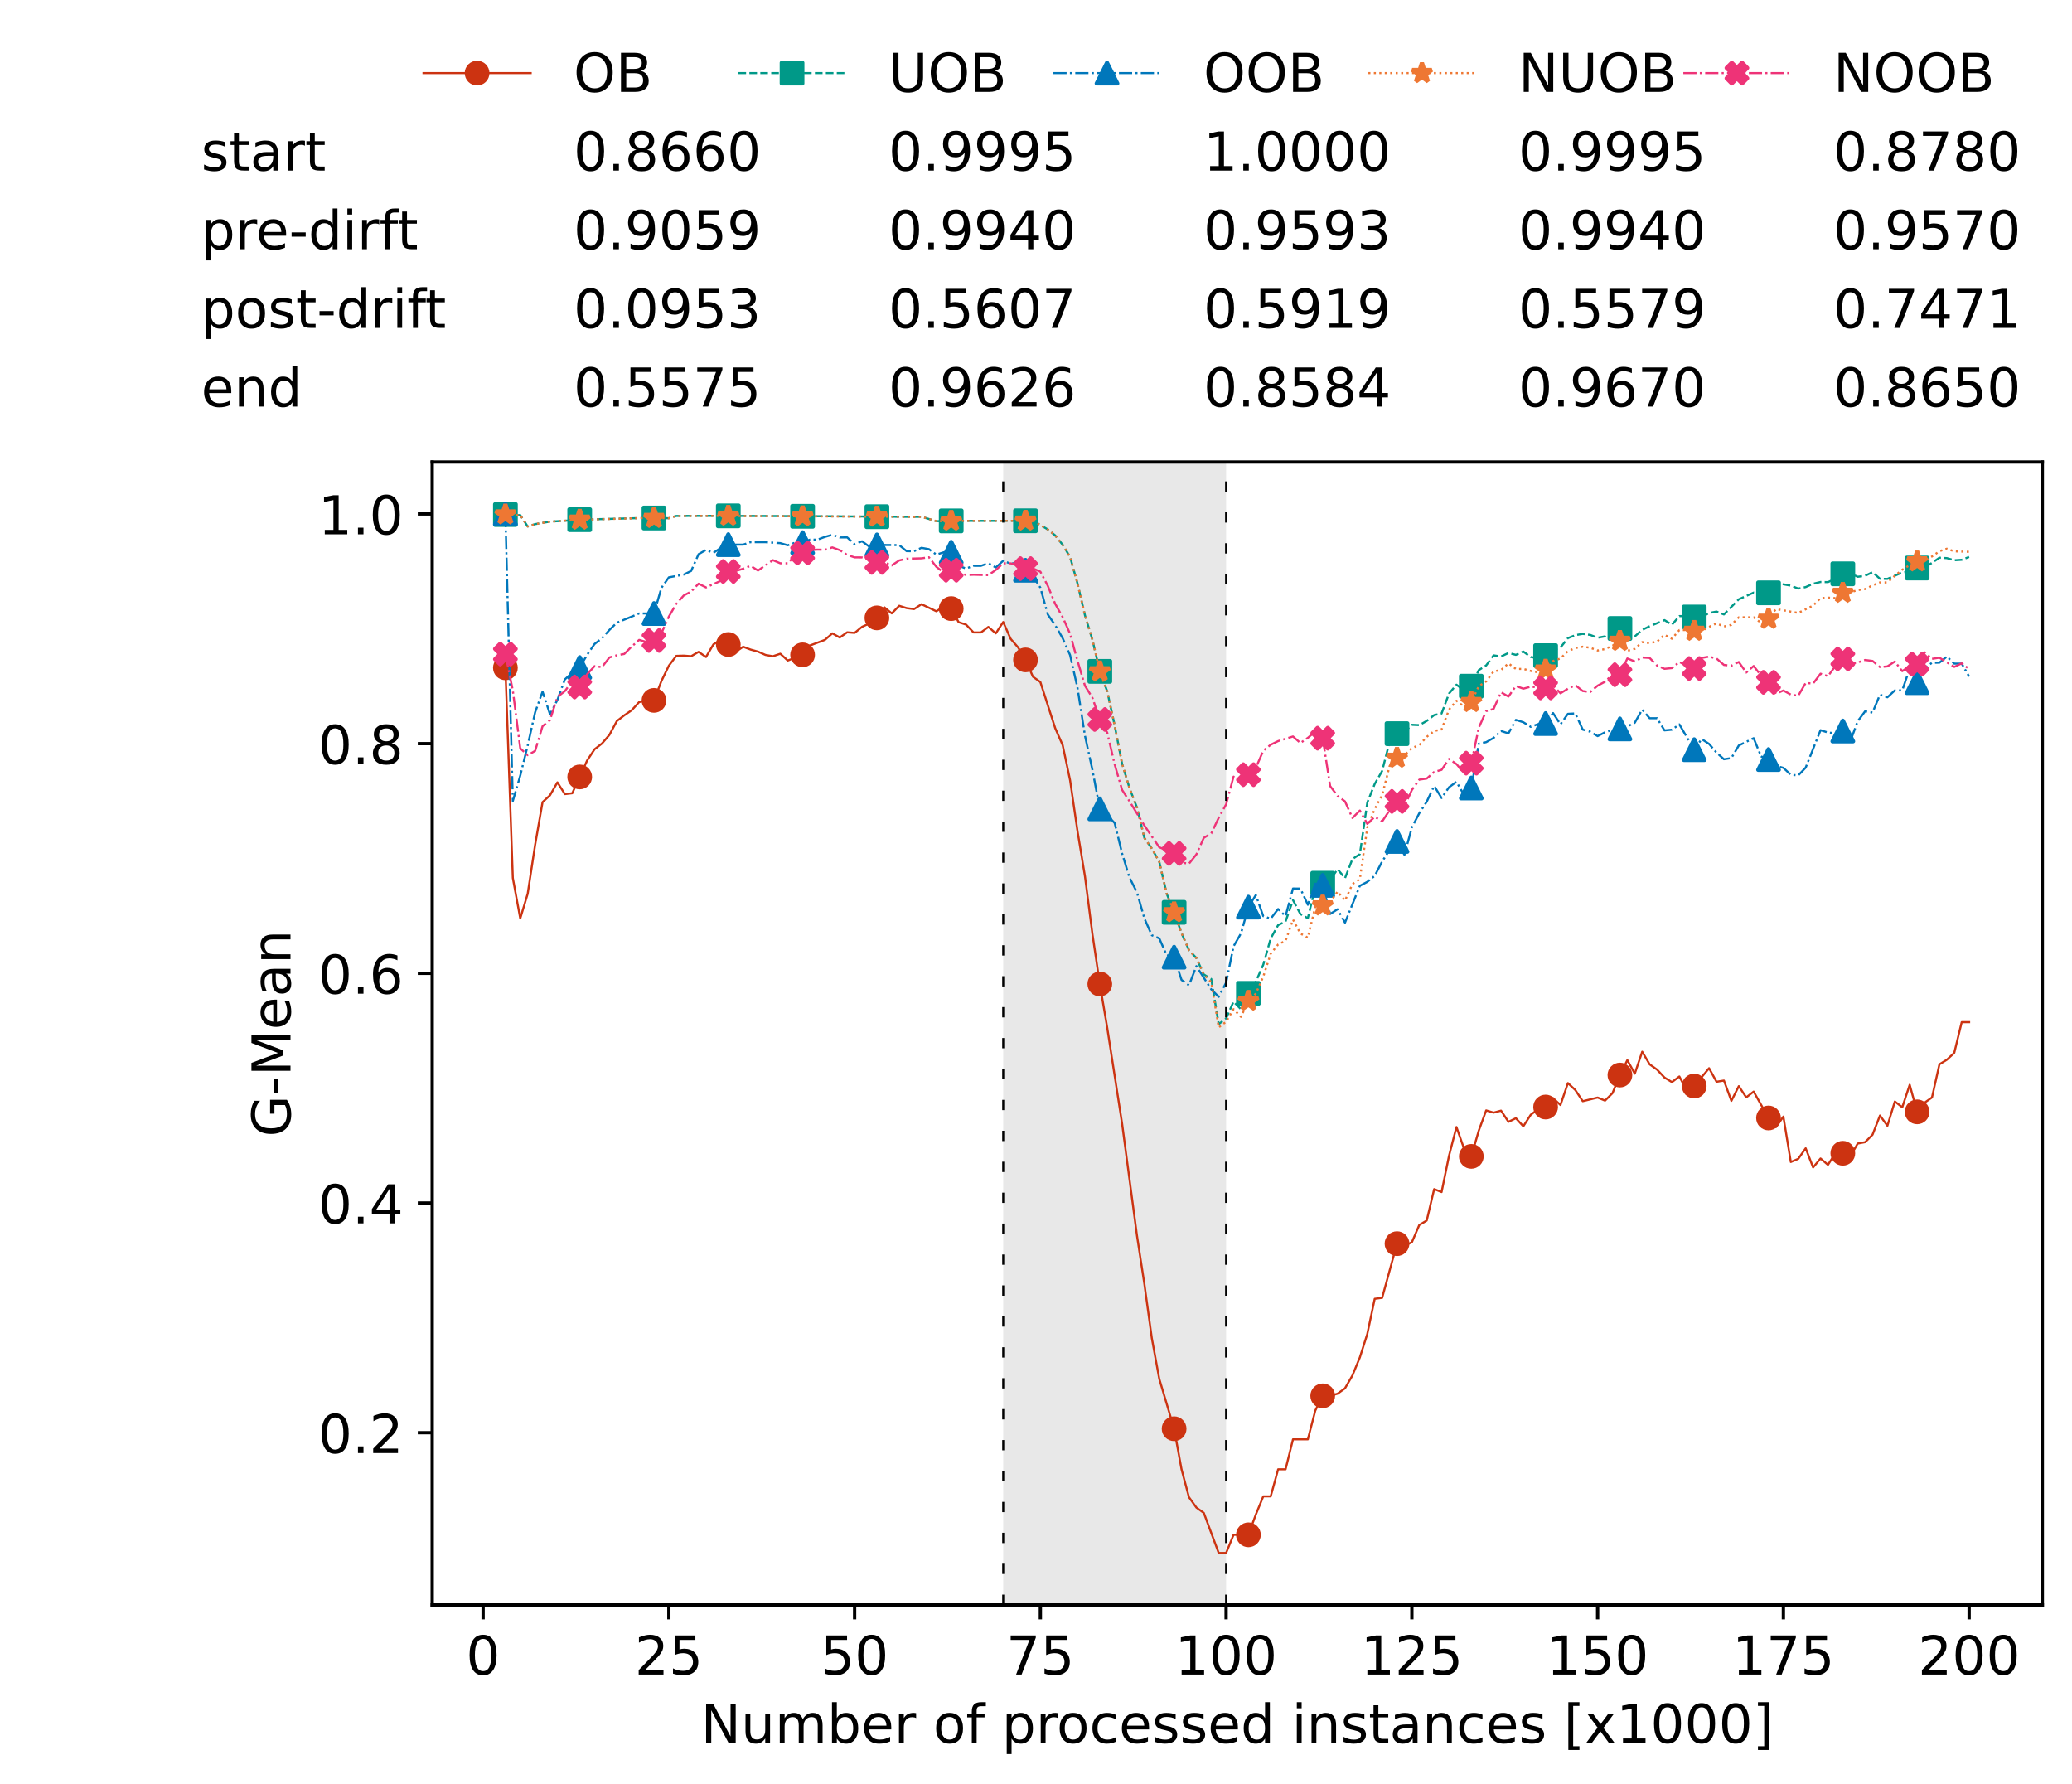 <?xml version="1.0" encoding="utf-8" standalone="no"?>
<!DOCTYPE svg PUBLIC "-//W3C//DTD SVG 1.1//EN"
  "http://www.w3.org/Graphics/SVG/1.1/DTD/svg11.dtd">
<!-- Created with matplotlib (https://matplotlib.org/) -->
<svg height="432.615pt" version="1.1" viewBox="0 0 502.65 432.615" width="502.65pt" xmlns="http://www.w3.org/2000/svg" xmlns:xlink="http://www.w3.org/1999/xlink">
 <defs>
  <style type="text/css">*{stroke-linecap:butt;stroke-linejoin:round;}</style>
 </defs>
 <g id="figure_1">
  <g id="patch_1">
   <path d="M 0 432.615 
L 502.65 432.615 
L 502.65 0 
L 0 0 
z
" style="fill:#ffffff;"/>
  </g>
  <g id="axes_1">
   <g id="patch_2">
    <path d="M 104.85 389.252 
L 495.45 389.252 
L 495.45 112.052 
L 104.85 112.052 
z
" style="fill:#ffffff;"/>
   </g>
   <g id="patch_3">
    <path clip-path="url(#p11daf07fe6)" d="M 297.446 389.252 
L 297.446 112.052 
L 243.372 112.052 
L 243.372 389.252 
z
" style="fill:#d3d3d3;opacity:0.5;"/>
   </g>
   <g id="matplotlib.axis_1">
    <g id="xtick_1">
     <g id="line2d_1">
      <defs>
       <path d="M 0 0 
L 0 3.5 
" id="m3a44956863" style="stroke:#000000;stroke-width:0.8;"/>
      </defs>
      <g>
       <use style="stroke:#000000;stroke-width:0.8;" x="117.197" xlink:href="#m3a44956863" y="389.252"/>
      </g>
     </g>
     <g id="text_1">
      <!-- 0 -->
      <g transform="translate(113.061 406.13)scale(0.13 -0.13)">
       <defs>
        <path d="M 31.781 66.406 
Q 24.172 66.406 20.328 58.906 
Q 16.5 51.422 16.5 36.375 
Q 16.5 21.391 20.328 13.891 
Q 24.172 6.391 31.781 6.391 
Q 39.453 6.391 43.281 13.891 
Q 47.125 21.391 47.125 36.375 
Q 47.125 51.422 43.281 58.906 
Q 39.453 66.406 31.781 66.406 
z
M 31.781 74.219 
Q 44.047 74.219 50.516 64.516 
Q 56.984 54.828 56.984 36.375 
Q 56.984 17.969 50.516 8.266 
Q 44.047 -1.422 31.781 -1.422 
Q 19.531 -1.422 13.062 8.266 
Q 6.594 17.969 6.594 36.375 
Q 6.594 54.828 13.062 64.516 
Q 19.531 74.219 31.781 74.219 
z
" id="DejaVuSans-48"/>
       </defs>
       <use xlink:href="#DejaVuSans-48"/>
      </g>
     </g>
    </g>
    <g id="xtick_2">
     <g id="line2d_2">
      <g>
       <use style="stroke:#000000;stroke-width:0.8;" x="162.259" xlink:href="#m3a44956863" y="389.252"/>
      </g>
     </g>
     <g id="text_2">
      <!-- 25 -->
      <g transform="translate(153.988 406.13)scale(0.13 -0.13)">
       <defs>
        <path d="M 19.188 8.297 
L 53.609 8.297 
L 53.609 0 
L 7.328 0 
L 7.328 8.297 
Q 12.938 14.109 22.625 23.891 
Q 32.328 33.688 34.812 36.531 
Q 39.547 41.844 41.422 45.531 
Q 43.312 49.219 43.312 52.781 
Q 43.312 58.594 39.234 62.25 
Q 35.156 65.922 28.609 65.922 
Q 23.969 65.922 18.812 64.312 
Q 13.672 62.703 7.812 59.422 
L 7.812 69.391 
Q 13.766 71.781 18.938 73 
Q 24.125 74.219 28.422 74.219 
Q 39.75 74.219 46.484 68.547 
Q 53.219 62.891 53.219 53.422 
Q 53.219 48.922 51.531 44.891 
Q 49.859 40.875 45.406 35.406 
Q 44.188 33.984 37.641 27.219 
Q 31.109 20.453 19.188 8.297 
z
" id="DejaVuSans-50"/>
        <path d="M 10.797 72.906 
L 49.516 72.906 
L 49.516 64.594 
L 19.828 64.594 
L 19.828 46.734 
Q 21.969 47.469 24.109 47.828 
Q 26.266 48.188 28.422 48.188 
Q 40.625 48.188 47.75 41.5 
Q 54.891 34.812 54.891 23.391 
Q 54.891 11.625 47.562 5.094 
Q 40.234 -1.422 26.906 -1.422 
Q 22.312 -1.422 17.547 -0.641 
Q 12.797 0.141 7.719 1.703 
L 7.719 11.625 
Q 12.109 9.234 16.797 8.062 
Q 21.484 6.891 26.703 6.891 
Q 35.156 6.891 40.078 11.328 
Q 45.016 15.766 45.016 23.391 
Q 45.016 31 40.078 35.438 
Q 35.156 39.891 26.703 39.891 
Q 22.75 39.891 18.812 39.016 
Q 14.891 38.141 10.797 36.281 
z
" id="DejaVuSans-53"/>
       </defs>
       <use xlink:href="#DejaVuSans-50"/>
       <use x="63.623" xlink:href="#DejaVuSans-53"/>
      </g>
     </g>
    </g>
    <g id="xtick_3">
     <g id="line2d_3">
      <g>
       <use style="stroke:#000000;stroke-width:0.8;" x="207.322" xlink:href="#m3a44956863" y="389.252"/>
      </g>
     </g>
     <g id="text_3">
      <!-- 50 -->
      <g transform="translate(199.05 406.13)scale(0.13 -0.13)">
       <use xlink:href="#DejaVuSans-53"/>
       <use x="63.623" xlink:href="#DejaVuSans-48"/>
      </g>
     </g>
    </g>
    <g id="xtick_4">
     <g id="line2d_4">
      <g>
       <use style="stroke:#000000;stroke-width:0.8;" x="252.384" xlink:href="#m3a44956863" y="389.252"/>
      </g>
     </g>
     <g id="text_4">
      <!-- 75 -->
      <g transform="translate(244.113 406.13)scale(0.13 -0.13)">
       <defs>
        <path d="M 8.203 72.906 
L 55.078 72.906 
L 55.078 68.703 
L 28.609 0 
L 18.312 0 
L 43.219 64.594 
L 8.203 64.594 
z
" id="DejaVuSans-55"/>
       </defs>
       <use xlink:href="#DejaVuSans-55"/>
       <use x="63.623" xlink:href="#DejaVuSans-53"/>
      </g>
     </g>
    </g>
    <g id="xtick_5">
     <g id="line2d_5">
      <g>
       <use style="stroke:#000000;stroke-width:0.8;" x="297.446" xlink:href="#m3a44956863" y="389.252"/>
      </g>
     </g>
     <g id="text_5">
      <!-- 100 -->
      <g transform="translate(285.039 406.13)scale(0.13 -0.13)">
       <defs>
        <path d="M 12.406 8.297 
L 28.516 8.297 
L 28.516 63.922 
L 10.984 60.406 
L 10.984 69.391 
L 28.422 72.906 
L 38.281 72.906 
L 38.281 8.297 
L 54.391 8.297 
L 54.391 0 
L 12.406 0 
z
" id="DejaVuSans-49"/>
       </defs>
       <use xlink:href="#DejaVuSans-49"/>
       <use x="63.623" xlink:href="#DejaVuSans-48"/>
       <use x="127.246" xlink:href="#DejaVuSans-48"/>
      </g>
     </g>
    </g>
    <g id="xtick_6">
     <g id="line2d_6">
      <g>
       <use style="stroke:#000000;stroke-width:0.8;" x="342.509" xlink:href="#m3a44956863" y="389.252"/>
      </g>
     </g>
     <g id="text_6">
      <!-- 125 -->
      <g transform="translate(330.102 406.13)scale(0.13 -0.13)">
       <use xlink:href="#DejaVuSans-49"/>
       <use x="63.623" xlink:href="#DejaVuSans-50"/>
       <use x="127.246" xlink:href="#DejaVuSans-53"/>
      </g>
     </g>
    </g>
    <g id="xtick_7">
     <g id="line2d_7">
      <g>
       <use style="stroke:#000000;stroke-width:0.8;" x="387.571" xlink:href="#m3a44956863" y="389.252"/>
      </g>
     </g>
     <g id="text_7">
      <!-- 150 -->
      <g transform="translate(375.164 406.13)scale(0.13 -0.13)">
       <use xlink:href="#DejaVuSans-49"/>
       <use x="63.623" xlink:href="#DejaVuSans-53"/>
       <use x="127.246" xlink:href="#DejaVuSans-48"/>
      </g>
     </g>
    </g>
    <g id="xtick_8">
     <g id="line2d_8">
      <g>
       <use style="stroke:#000000;stroke-width:0.8;" x="432.633" xlink:href="#m3a44956863" y="389.252"/>
      </g>
     </g>
     <g id="text_8">
      <!-- 175 -->
      <g transform="translate(420.226 406.13)scale(0.13 -0.13)">
       <use xlink:href="#DejaVuSans-49"/>
       <use x="63.623" xlink:href="#DejaVuSans-55"/>
       <use x="127.246" xlink:href="#DejaVuSans-53"/>
      </g>
     </g>
    </g>
    <g id="xtick_9">
     <g id="line2d_9">
      <g>
       <use style="stroke:#000000;stroke-width:0.8;" x="477.695" xlink:href="#m3a44956863" y="389.252"/>
      </g>
     </g>
     <g id="text_9">
      <!-- 200 -->
      <g transform="translate(465.289 406.13)scale(0.13 -0.13)">
       <use xlink:href="#DejaVuSans-50"/>
       <use x="63.623" xlink:href="#DejaVuSans-48"/>
       <use x="127.246" xlink:href="#DejaVuSans-48"/>
      </g>
     </g>
    </g>
    <g id="text_10">
     <!-- Number of processed instances [x1000] -->
     <g transform="translate(170.025 422.711)scale(0.13 -0.13)">
      <defs>
       <path d="M 9.812 72.906 
L 23.094 72.906 
L 55.422 11.922 
L 55.422 72.906 
L 64.984 72.906 
L 64.984 0 
L 51.703 0 
L 19.391 60.984 
L 19.391 0 
L 9.812 0 
z
" id="DejaVuSans-78"/>
       <path d="M 8.5 21.578 
L 8.5 54.688 
L 17.484 54.688 
L 17.484 21.922 
Q 17.484 14.156 20.5 10.266 
Q 23.531 6.391 29.594 6.391 
Q 36.859 6.391 41.078 11.031 
Q 45.312 15.672 45.312 23.688 
L 45.312 54.688 
L 54.297 54.688 
L 54.297 0 
L 45.312 0 
L 45.312 8.406 
Q 42.047 3.422 37.719 1 
Q 33.406 -1.422 27.688 -1.422 
Q 18.266 -1.422 13.375 4.438 
Q 8.5 10.297 8.5 21.578 
z
M 31.109 56 
z
" id="DejaVuSans-117"/>
       <path d="M 52 44.188 
Q 55.375 50.25 60.062 53.125 
Q 64.75 56 71.094 56 
Q 79.641 56 84.281 50.016 
Q 88.922 44.047 88.922 33.016 
L 88.922 0 
L 79.891 0 
L 79.891 32.719 
Q 79.891 40.578 77.094 44.375 
Q 74.312 48.188 68.609 48.188 
Q 61.625 48.188 57.562 43.547 
Q 53.516 38.922 53.516 30.906 
L 53.516 0 
L 44.484 0 
L 44.484 32.719 
Q 44.484 40.625 41.703 44.406 
Q 38.922 48.188 33.109 48.188 
Q 26.219 48.188 22.156 43.531 
Q 18.109 38.875 18.109 30.906 
L 18.109 0 
L 9.078 0 
L 9.078 54.688 
L 18.109 54.688 
L 18.109 46.188 
Q 21.188 51.219 25.484 53.609 
Q 29.781 56 35.688 56 
Q 41.656 56 45.828 52.969 
Q 50 49.953 52 44.188 
z
" id="DejaVuSans-109"/>
       <path d="M 48.688 27.297 
Q 48.688 37.203 44.609 42.844 
Q 40.531 48.484 33.406 48.484 
Q 26.266 48.484 22.188 42.844 
Q 18.109 37.203 18.109 27.297 
Q 18.109 17.391 22.188 11.75 
Q 26.266 6.109 33.406 6.109 
Q 40.531 6.109 44.609 11.75 
Q 48.688 17.391 48.688 27.297 
z
M 18.109 46.391 
Q 20.953 51.266 25.266 53.625 
Q 29.594 56 35.594 56 
Q 45.562 56 51.781 48.094 
Q 58.016 40.188 58.016 27.297 
Q 58.016 14.406 51.781 6.484 
Q 45.562 -1.422 35.594 -1.422 
Q 29.594 -1.422 25.266 0.953 
Q 20.953 3.328 18.109 8.203 
L 18.109 0 
L 9.078 0 
L 9.078 75.984 
L 18.109 75.984 
z
" id="DejaVuSans-98"/>
       <path d="M 56.203 29.594 
L 56.203 25.203 
L 14.891 25.203 
Q 15.484 15.922 20.484 11.062 
Q 25.484 6.203 34.422 6.203 
Q 39.594 6.203 44.453 7.469 
Q 49.312 8.734 54.109 11.281 
L 54.109 2.781 
Q 49.266 0.734 44.188 -0.344 
Q 39.109 -1.422 33.891 -1.422 
Q 20.797 -1.422 13.156 6.188 
Q 5.516 13.812 5.516 26.812 
Q 5.516 40.234 12.766 48.109 
Q 20.016 56 32.328 56 
Q 43.359 56 49.781 48.891 
Q 56.203 41.797 56.203 29.594 
z
M 47.219 32.234 
Q 47.125 39.594 43.094 43.984 
Q 39.062 48.391 32.422 48.391 
Q 24.906 48.391 20.391 44.141 
Q 15.875 39.891 15.188 32.172 
z
" id="DejaVuSans-101"/>
       <path d="M 41.109 46.297 
Q 39.594 47.172 37.812 47.578 
Q 36.031 48 33.891 48 
Q 26.266 48 22.188 43.047 
Q 18.109 38.094 18.109 28.812 
L 18.109 0 
L 9.078 0 
L 9.078 54.688 
L 18.109 54.688 
L 18.109 46.188 
Q 20.953 51.172 25.484 53.578 
Q 30.031 56 36.531 56 
Q 37.453 56 38.578 55.875 
Q 39.703 55.766 41.062 55.516 
z
" id="DejaVuSans-114"/>
       <path id="DejaVuSans-32"/>
       <path d="M 30.609 48.391 
Q 23.391 48.391 19.188 42.75 
Q 14.984 37.109 14.984 27.297 
Q 14.984 17.484 19.156 11.844 
Q 23.344 6.203 30.609 6.203 
Q 37.797 6.203 41.984 11.859 
Q 46.188 17.531 46.188 27.297 
Q 46.188 37.016 41.984 42.703 
Q 37.797 48.391 30.609 48.391 
z
M 30.609 56 
Q 42.328 56 49.016 48.375 
Q 55.719 40.766 55.719 27.297 
Q 55.719 13.875 49.016 6.219 
Q 42.328 -1.422 30.609 -1.422 
Q 18.844 -1.422 12.172 6.219 
Q 5.516 13.875 5.516 27.297 
Q 5.516 40.766 12.172 48.375 
Q 18.844 56 30.609 56 
z
" id="DejaVuSans-111"/>
       <path d="M 37.109 75.984 
L 37.109 68.5 
L 28.516 68.5 
Q 23.688 68.5 21.797 66.547 
Q 19.922 64.594 19.922 59.516 
L 19.922 54.688 
L 34.719 54.688 
L 34.719 47.703 
L 19.922 47.703 
L 19.922 0 
L 10.891 0 
L 10.891 47.703 
L 2.297 47.703 
L 2.297 54.688 
L 10.891 54.688 
L 10.891 58.5 
Q 10.891 67.625 15.141 71.797 
Q 19.391 75.984 28.609 75.984 
z
" id="DejaVuSans-102"/>
       <path d="M 18.109 8.203 
L 18.109 -20.797 
L 9.078 -20.797 
L 9.078 54.688 
L 18.109 54.688 
L 18.109 46.391 
Q 20.953 51.266 25.266 53.625 
Q 29.594 56 35.594 56 
Q 45.562 56 51.781 48.094 
Q 58.016 40.188 58.016 27.297 
Q 58.016 14.406 51.781 6.484 
Q 45.562 -1.422 35.594 -1.422 
Q 29.594 -1.422 25.266 0.953 
Q 20.953 3.328 18.109 8.203 
z
M 48.688 27.297 
Q 48.688 37.203 44.609 42.844 
Q 40.531 48.484 33.406 48.484 
Q 26.266 48.484 22.188 42.844 
Q 18.109 37.203 18.109 27.297 
Q 18.109 17.391 22.188 11.75 
Q 26.266 6.109 33.406 6.109 
Q 40.531 6.109 44.609 11.75 
Q 48.688 17.391 48.688 27.297 
z
" id="DejaVuSans-112"/>
       <path d="M 48.781 52.594 
L 48.781 44.188 
Q 44.969 46.297 41.141 47.344 
Q 37.312 48.391 33.406 48.391 
Q 24.656 48.391 19.812 42.844 
Q 14.984 37.312 14.984 27.297 
Q 14.984 17.281 19.812 11.734 
Q 24.656 6.203 33.406 6.203 
Q 37.312 6.203 41.141 7.25 
Q 44.969 8.297 48.781 10.406 
L 48.781 2.094 
Q 45.016 0.344 40.984 -0.531 
Q 36.969 -1.422 32.422 -1.422 
Q 20.062 -1.422 12.781 6.344 
Q 5.516 14.109 5.516 27.297 
Q 5.516 40.672 12.859 48.328 
Q 20.219 56 33.016 56 
Q 37.156 56 41.109 55.141 
Q 45.062 54.297 48.781 52.594 
z
" id="DejaVuSans-99"/>
       <path d="M 44.281 53.078 
L 44.281 44.578 
Q 40.484 46.531 36.375 47.5 
Q 32.281 48.484 27.875 48.484 
Q 21.188 48.484 17.844 46.438 
Q 14.5 44.391 14.5 40.281 
Q 14.5 37.156 16.891 35.375 
Q 19.281 33.594 26.516 31.984 
L 29.594 31.297 
Q 39.156 29.25 43.188 25.516 
Q 47.219 21.781 47.219 15.094 
Q 47.219 7.469 41.188 3.016 
Q 35.156 -1.422 24.609 -1.422 
Q 20.219 -1.422 15.453 -0.562 
Q 10.688 0.297 5.422 2 
L 5.422 11.281 
Q 10.406 8.688 15.234 7.391 
Q 20.062 6.109 24.812 6.109 
Q 31.156 6.109 34.562 8.281 
Q 37.984 10.453 37.984 14.406 
Q 37.984 18.062 35.516 20.016 
Q 33.062 21.969 24.703 23.781 
L 21.578 24.516 
Q 13.234 26.266 9.516 29.906 
Q 5.812 33.547 5.812 39.891 
Q 5.812 47.609 11.281 51.797 
Q 16.75 56 26.812 56 
Q 31.781 56 36.172 55.266 
Q 40.578 54.547 44.281 53.078 
z
" id="DejaVuSans-115"/>
       <path d="M 45.406 46.391 
L 45.406 75.984 
L 54.391 75.984 
L 54.391 0 
L 45.406 0 
L 45.406 8.203 
Q 42.578 3.328 38.25 0.953 
Q 33.938 -1.422 27.875 -1.422 
Q 17.969 -1.422 11.734 6.484 
Q 5.516 14.406 5.516 27.297 
Q 5.516 40.188 11.734 48.094 
Q 17.969 56 27.875 56 
Q 33.938 56 38.25 53.625 
Q 42.578 51.266 45.406 46.391 
z
M 14.797 27.297 
Q 14.797 17.391 18.875 11.75 
Q 22.953 6.109 30.078 6.109 
Q 37.203 6.109 41.297 11.75 
Q 45.406 17.391 45.406 27.297 
Q 45.406 37.203 41.297 42.844 
Q 37.203 48.484 30.078 48.484 
Q 22.953 48.484 18.875 42.844 
Q 14.797 37.203 14.797 27.297 
z
" id="DejaVuSans-100"/>
       <path d="M 9.422 54.688 
L 18.406 54.688 
L 18.406 0 
L 9.422 0 
z
M 9.422 75.984 
L 18.406 75.984 
L 18.406 64.594 
L 9.422 64.594 
z
" id="DejaVuSans-105"/>
       <path d="M 54.891 33.016 
L 54.891 0 
L 45.906 0 
L 45.906 32.719 
Q 45.906 40.484 42.875 44.328 
Q 39.844 48.188 33.797 48.188 
Q 26.516 48.188 22.312 43.547 
Q 18.109 38.922 18.109 30.906 
L 18.109 0 
L 9.078 0 
L 9.078 54.688 
L 18.109 54.688 
L 18.109 46.188 
Q 21.344 51.125 25.703 53.562 
Q 30.078 56 35.797 56 
Q 45.219 56 50.047 50.172 
Q 54.891 44.344 54.891 33.016 
z
" id="DejaVuSans-110"/>
       <path d="M 18.312 70.219 
L 18.312 54.688 
L 36.812 54.688 
L 36.812 47.703 
L 18.312 47.703 
L 18.312 18.016 
Q 18.312 11.328 20.141 9.422 
Q 21.969 7.516 27.594 7.516 
L 36.812 7.516 
L 36.812 0 
L 27.594 0 
Q 17.188 0 13.234 3.875 
Q 9.281 7.766 9.281 18.016 
L 9.281 47.703 
L 2.688 47.703 
L 2.688 54.688 
L 9.281 54.688 
L 9.281 70.219 
z
" id="DejaVuSans-116"/>
       <path d="M 34.281 27.484 
Q 23.391 27.484 19.188 25 
Q 14.984 22.516 14.984 16.5 
Q 14.984 11.719 18.141 8.906 
Q 21.297 6.109 26.703 6.109 
Q 34.188 6.109 38.703 11.406 
Q 43.219 16.703 43.219 25.484 
L 43.219 27.484 
z
M 52.203 31.203 
L 52.203 0 
L 43.219 0 
L 43.219 8.297 
Q 40.141 3.328 35.547 0.953 
Q 30.953 -1.422 24.312 -1.422 
Q 15.922 -1.422 10.953 3.297 
Q 6 8.016 6 15.922 
Q 6 25.141 12.172 29.828 
Q 18.359 34.516 30.609 34.516 
L 43.219 34.516 
L 43.219 35.406 
Q 43.219 41.609 39.141 45 
Q 35.062 48.391 27.688 48.391 
Q 23 48.391 18.547 47.266 
Q 14.109 46.141 10.016 43.891 
L 10.016 52.203 
Q 14.938 54.109 19.578 55.047 
Q 24.219 56 28.609 56 
Q 40.484 56 46.344 49.844 
Q 52.203 43.703 52.203 31.203 
z
" id="DejaVuSans-97"/>
       <path d="M 8.594 75.984 
L 29.297 75.984 
L 29.297 69 
L 17.578 69 
L 17.578 -6.203 
L 29.297 -6.203 
L 29.297 -13.188 
L 8.594 -13.188 
z
" id="DejaVuSans-91"/>
       <path d="M 54.891 54.688 
L 35.109 28.078 
L 55.906 0 
L 45.312 0 
L 29.391 21.484 
L 13.484 0 
L 2.875 0 
L 24.125 28.609 
L 4.688 54.688 
L 15.281 54.688 
L 29.781 35.203 
L 44.281 54.688 
z
" id="DejaVuSans-120"/>
       <path d="M 30.422 75.984 
L 30.422 -13.188 
L 9.719 -13.188 
L 9.719 -6.203 
L 21.391 -6.203 
L 21.391 69 
L 9.719 69 
L 9.719 75.984 
z
" id="DejaVuSans-93"/>
      </defs>
      <use xlink:href="#DejaVuSans-78"/>
      <use x="74.805" xlink:href="#DejaVuSans-117"/>
      <use x="138.184" xlink:href="#DejaVuSans-109"/>
      <use x="235.596" xlink:href="#DejaVuSans-98"/>
      <use x="299.072" xlink:href="#DejaVuSans-101"/>
      <use x="360.596" xlink:href="#DejaVuSans-114"/>
      <use x="401.709" xlink:href="#DejaVuSans-32"/>
      <use x="433.496" xlink:href="#DejaVuSans-111"/>
      <use x="494.678" xlink:href="#DejaVuSans-102"/>
      <use x="529.883" xlink:href="#DejaVuSans-32"/>
      <use x="561.67" xlink:href="#DejaVuSans-112"/>
      <use x="625.146" xlink:href="#DejaVuSans-114"/>
      <use x="664.01" xlink:href="#DejaVuSans-111"/>
      <use x="725.191" xlink:href="#DejaVuSans-99"/>
      <use x="780.172" xlink:href="#DejaVuSans-101"/>
      <use x="841.695" xlink:href="#DejaVuSans-115"/>
      <use x="893.795" xlink:href="#DejaVuSans-115"/>
      <use x="945.895" xlink:href="#DejaVuSans-101"/>
      <use x="1007.418" xlink:href="#DejaVuSans-100"/>
      <use x="1070.895" xlink:href="#DejaVuSans-32"/>
      <use x="1102.682" xlink:href="#DejaVuSans-105"/>
      <use x="1130.465" xlink:href="#DejaVuSans-110"/>
      <use x="1193.844" xlink:href="#DejaVuSans-115"/>
      <use x="1245.943" xlink:href="#DejaVuSans-116"/>
      <use x="1285.152" xlink:href="#DejaVuSans-97"/>
      <use x="1346.432" xlink:href="#DejaVuSans-110"/>
      <use x="1409.811" xlink:href="#DejaVuSans-99"/>
      <use x="1464.791" xlink:href="#DejaVuSans-101"/>
      <use x="1526.314" xlink:href="#DejaVuSans-115"/>
      <use x="1578.414" xlink:href="#DejaVuSans-32"/>
      <use x="1610.201" xlink:href="#DejaVuSans-91"/>
      <use x="1649.215" xlink:href="#DejaVuSans-120"/>
      <use x="1708.395" xlink:href="#DejaVuSans-49"/>
      <use x="1772.018" xlink:href="#DejaVuSans-48"/>
      <use x="1835.641" xlink:href="#DejaVuSans-48"/>
      <use x="1899.264" xlink:href="#DejaVuSans-48"/>
      <use x="1962.887" xlink:href="#DejaVuSans-93"/>
     </g>
    </g>
   </g>
   <g id="matplotlib.axis_2">
    <g id="ytick_1">
     <g id="line2d_10">
      <defs>
       <path d="M 0 0 
L -3.5 0 
" id="m9d5a2c2c1d" style="stroke:#000000;stroke-width:0.8;"/>
      </defs>
      <g>
       <use style="stroke:#000000;stroke-width:0.8;" x="104.85" xlink:href="#m9d5a2c2c1d" y="347.477"/>
      </g>
     </g>
     <g id="text_11">
      <!-- 0.2 -->
      <g transform="translate(77.176 352.416)scale(0.13 -0.13)">
       <defs>
        <path d="M 10.688 12.406 
L 21 12.406 
L 21 0 
L 10.688 0 
z
" id="DejaVuSans-46"/>
       </defs>
       <use xlink:href="#DejaVuSans-48"/>
       <use x="63.623" xlink:href="#DejaVuSans-46"/>
       <use x="95.41" xlink:href="#DejaVuSans-50"/>
      </g>
     </g>
    </g>
    <g id="ytick_2">
     <g id="line2d_11">
      <g>
       <use style="stroke:#000000;stroke-width:0.8;" x="104.85" xlink:href="#m9d5a2c2c1d" y="291.771"/>
      </g>
     </g>
     <g id="text_12">
      <!-- 0.4 -->
      <g transform="translate(77.176 296.71)scale(0.13 -0.13)">
       <defs>
        <path d="M 37.797 64.312 
L 12.891 25.391 
L 37.797 25.391 
z
M 35.203 72.906 
L 47.609 72.906 
L 47.609 25.391 
L 58.016 25.391 
L 58.016 17.188 
L 47.609 17.188 
L 47.609 0 
L 37.797 0 
L 37.797 17.188 
L 4.891 17.188 
L 4.891 26.703 
z
" id="DejaVuSans-52"/>
       </defs>
       <use xlink:href="#DejaVuSans-48"/>
       <use x="63.623" xlink:href="#DejaVuSans-46"/>
       <use x="95.41" xlink:href="#DejaVuSans-52"/>
      </g>
     </g>
    </g>
    <g id="ytick_3">
     <g id="line2d_12">
      <g>
       <use style="stroke:#000000;stroke-width:0.8;" x="104.85" xlink:href="#m9d5a2c2c1d" y="236.065"/>
      </g>
     </g>
     <g id="text_13">
      <!-- 0.6 -->
      <g transform="translate(77.176 241.004)scale(0.13 -0.13)">
       <defs>
        <path d="M 33.016 40.375 
Q 26.375 40.375 22.484 35.828 
Q 18.609 31.297 18.609 23.391 
Q 18.609 15.531 22.484 10.953 
Q 26.375 6.391 33.016 6.391 
Q 39.656 6.391 43.531 10.953 
Q 47.406 15.531 47.406 23.391 
Q 47.406 31.297 43.531 35.828 
Q 39.656 40.375 33.016 40.375 
z
M 52.594 71.297 
L 52.594 62.312 
Q 48.875 64.062 45.094 64.984 
Q 41.312 65.922 37.594 65.922 
Q 27.828 65.922 22.672 59.328 
Q 17.531 52.734 16.797 39.406 
Q 19.672 43.656 24.016 45.922 
Q 28.375 48.188 33.594 48.188 
Q 44.578 48.188 50.953 41.516 
Q 57.328 34.859 57.328 23.391 
Q 57.328 12.156 50.688 5.359 
Q 44.047 -1.422 33.016 -1.422 
Q 20.359 -1.422 13.672 8.266 
Q 6.984 17.969 6.984 36.375 
Q 6.984 53.656 15.188 63.938 
Q 23.391 74.219 37.203 74.219 
Q 40.922 74.219 44.703 73.484 
Q 48.484 72.75 52.594 71.297 
z
" id="DejaVuSans-54"/>
       </defs>
       <use xlink:href="#DejaVuSans-48"/>
       <use x="63.623" xlink:href="#DejaVuSans-46"/>
       <use x="95.41" xlink:href="#DejaVuSans-54"/>
      </g>
     </g>
    </g>
    <g id="ytick_4">
     <g id="line2d_13">
      <g>
       <use style="stroke:#000000;stroke-width:0.8;" x="104.85" xlink:href="#m9d5a2c2c1d" y="180.358"/>
      </g>
     </g>
     <g id="text_14">
      <!-- 0.8 -->
      <g transform="translate(77.176 185.297)scale(0.13 -0.13)">
       <defs>
        <path d="M 31.781 34.625 
Q 24.75 34.625 20.719 30.859 
Q 16.703 27.094 16.703 20.516 
Q 16.703 13.922 20.719 10.156 
Q 24.75 6.391 31.781 6.391 
Q 38.812 6.391 42.859 10.172 
Q 46.922 13.969 46.922 20.516 
Q 46.922 27.094 42.891 30.859 
Q 38.875 34.625 31.781 34.625 
z
M 21.922 38.812 
Q 15.578 40.375 12.031 44.719 
Q 8.5 49.078 8.5 55.328 
Q 8.5 64.062 14.719 69.141 
Q 20.953 74.219 31.781 74.219 
Q 42.672 74.219 48.875 69.141 
Q 55.078 64.062 55.078 55.328 
Q 55.078 49.078 51.531 44.719 
Q 48 40.375 41.703 38.812 
Q 48.828 37.156 52.797 32.312 
Q 56.781 27.484 56.781 20.516 
Q 56.781 9.906 50.312 4.234 
Q 43.844 -1.422 31.781 -1.422 
Q 19.734 -1.422 13.25 4.234 
Q 6.781 9.906 6.781 20.516 
Q 6.781 27.484 10.781 32.312 
Q 14.797 37.156 21.922 38.812 
z
M 18.312 54.391 
Q 18.312 48.734 21.844 45.562 
Q 25.391 42.391 31.781 42.391 
Q 38.141 42.391 41.719 45.562 
Q 45.312 48.734 45.312 54.391 
Q 45.312 60.062 41.719 63.234 
Q 38.141 66.406 31.781 66.406 
Q 25.391 66.406 21.844 63.234 
Q 18.312 60.062 18.312 54.391 
z
" id="DejaVuSans-56"/>
       </defs>
       <use xlink:href="#DejaVuSans-48"/>
       <use x="63.623" xlink:href="#DejaVuSans-46"/>
       <use x="95.41" xlink:href="#DejaVuSans-56"/>
      </g>
     </g>
    </g>
    <g id="ytick_5">
     <g id="line2d_14">
      <g>
       <use style="stroke:#000000;stroke-width:0.8;" x="104.85" xlink:href="#m9d5a2c2c1d" y="124.652"/>
      </g>
     </g>
     <g id="text_15">
      <!-- 1.0 -->
      <g transform="translate(77.176 129.591)scale(0.13 -0.13)">
       <use xlink:href="#DejaVuSans-49"/>
       <use x="63.623" xlink:href="#DejaVuSans-46"/>
       <use x="95.41" xlink:href="#DejaVuSans-48"/>
      </g>
     </g>
    </g>
    <g id="text_16">
     <!-- G-Mean -->
     <g transform="translate(70.472 275.744)rotate(-90)scale(0.13 -0.13)">
      <defs>
       <path d="M 59.516 10.406 
L 59.516 29.984 
L 43.406 29.984 
L 43.406 38.094 
L 69.281 38.094 
L 69.281 6.781 
Q 63.578 2.734 56.688 0.656 
Q 49.812 -1.422 42 -1.422 
Q 24.906 -1.422 15.25 8.562 
Q 5.609 18.562 5.609 36.375 
Q 5.609 54.25 15.25 64.234 
Q 24.906 74.219 42 74.219 
Q 49.125 74.219 55.547 72.453 
Q 61.969 70.703 67.391 67.281 
L 67.391 56.781 
Q 61.922 61.422 55.766 63.766 
Q 49.609 66.109 42.828 66.109 
Q 29.438 66.109 22.719 58.641 
Q 16.016 51.172 16.016 36.375 
Q 16.016 21.625 22.719 14.156 
Q 29.438 6.688 42.828 6.688 
Q 48.047 6.688 52.141 7.594 
Q 56.25 8.5 59.516 10.406 
z
" id="DejaVuSans-71"/>
       <path d="M 4.891 31.391 
L 31.203 31.391 
L 31.203 23.391 
L 4.891 23.391 
z
" id="DejaVuSans-45"/>
       <path d="M 9.812 72.906 
L 24.516 72.906 
L 43.109 23.297 
L 61.812 72.906 
L 76.516 72.906 
L 76.516 0 
L 66.891 0 
L 66.891 64.016 
L 48.094 14.016 
L 38.188 14.016 
L 19.391 64.016 
L 19.391 0 
L 9.812 0 
z
" id="DejaVuSans-77"/>
      </defs>
      <use xlink:href="#DejaVuSans-71"/>
      <use x="77.49" xlink:href="#DejaVuSans-45"/>
      <use x="113.574" xlink:href="#DejaVuSans-77"/>
      <use x="199.854" xlink:href="#DejaVuSans-101"/>
      <use x="261.377" xlink:href="#DejaVuSans-97"/>
      <use x="322.656" xlink:href="#DejaVuSans-110"/>
     </g>
    </g>
   </g>
   <g id="line2d_15"/>
   <g id="line2d_16"/>
   <g id="line2d_17"/>
   <g id="line2d_18"/>
   <g id="line2d_19"/>
   <g id="line2d_20">
    <path clip-path="url(#p11daf07fe6)" d="M 122.605 161.968 
L 124.407 212.943 
L 126.21 222.753 
L 128.012 216.764 
L 129.815 204.92 
L 131.617 194.54 
L 133.419 192.889 
L 135.222 189.751 
L 137.024 192.6 
L 138.827 192.385 
L 142.432 184.446 
L 144.234 181.723 
L 146.037 180.321 
L 147.839 178.228 
L 149.642 174.879 
L 151.444 173.489 
L 153.247 172.253 
L 155.049 170.281 
L 156.852 169.865 
L 158.654 169.865 
L 160.457 165.182 
L 162.259 161.453 
L 164.062 159.075 
L 165.864 159.013 
L 167.667 159.153 
L 169.469 158.102 
L 171.272 159.344 
L 173.074 156.277 
L 174.877 155.144 
L 176.679 156.316 
L 178.482 158.081 
L 180.284 156.861 
L 182.087 157.544 
L 183.889 158.043 
L 185.692 158.84 
L 187.494 159.161 
L 189.297 158.553 
L 191.099 160.202 
L 194.704 158.826 
L 196.507 156.545 
L 200.112 155.191 
L 201.914 153.609 
L 203.717 154.62 
L 205.519 153.354 
L 207.322 153.501 
L 209.124 152.031 
L 210.927 151.204 
L 212.729 149.858 
L 214.532 147.297 
L 216.334 148.767 
L 218.137 146.926 
L 219.939 147.489 
L 221.742 147.725 
L 223.544 146.547 
L 227.149 148.253 
L 228.952 147.117 
L 230.754 147.609 
L 232.557 150.905 
L 234.359 151.491 
L 236.162 153.385 
L 237.964 153.392 
L 239.767 152.056 
L 241.569 153.613 
L 243.372 150.863 
L 245.174 154.942 
L 246.976 157.012 
L 248.779 160.051 
L 250.581 164.13 
L 252.384 165.421 
L 255.989 176.623 
L 257.791 180.708 
L 259.594 189.239 
L 261.396 201.583 
L 263.199 212.508 
L 265.001 226.435 
L 266.804 238.649 
L 268.606 249.281 
L 272.211 272.522 
L 275.816 299.654 
L 277.619 311.424 
L 279.421 324.554 
L 281.224 334.402 
L 284.829 346.514 
L 286.631 356.362 
L 288.434 363.126 
L 290.236 365.639 
L 292.039 366.94 
L 295.644 376.652 
L 297.446 376.652 
L 299.249 372.248 
L 302.854 372.248 
L 304.656 367.324 
L 306.459 362.922 
L 308.261 362.922 
L 310.064 356.357 
L 311.866 356.357 
L 313.669 349.084 
L 317.274 349.084 
L 319.076 342.121 
L 320.879 338.537 
L 322.681 338.537 
L 324.484 338.015 
L 326.286 336.711 
L 328.089 333.594 
L 329.891 329.216 
L 331.694 323.531 
L 333.496 315.003 
L 335.299 314.764 
L 338.904 301.631 
L 340.706 302.153 
L 342.509 301.291 
L 344.311 297.092 
L 346.114 296.029 
L 347.916 288.401 
L 349.719 289.115 
L 351.521 280.307 
L 353.324 273.344 
L 355.126 278.481 
L 356.928 280.463 
L 358.731 274.238 
L 360.533 269.314 
L 362.336 269.857 
L 364.138 269.369 
L 365.941 272.084 
L 367.743 271.205 
L 369.546 273.168 
L 371.348 270.366 
L 373.151 269.016 
L 374.953 268.496 
L 376.756 266.333 
L 378.558 268.001 
L 380.361 262.686 
L 382.163 264.376 
L 383.966 267.08 
L 387.571 266.198 
L 389.373 266.937 
L 391.176 265.124 
L 392.978 260.739 
L 394.781 257.117 
L 396.583 260.402 
L 398.386 255.078 
L 400.188 258.144 
L 401.991 259.422 
L 403.793 261.345 
L 405.596 262.448 
L 407.398 261.084 
L 409.201 264.485 
L 411.003 263.408 
L 414.608 259.075 
L 416.411 262.364 
L 418.213 262.074 
L 420.016 266.998 
L 421.818 263.433 
L 423.621 266.153 
L 425.423 264.75 
L 429.028 271.149 
L 430.831 273.369 
L 432.633 270.813 
L 434.436 281.823 
L 436.238 281.058 
L 438.041 278.498 
L 439.843 283.14 
L 441.646 280.975 
L 443.448 282.51 
L 445.251 279.706 
L 447.053 279.706 
L 448.856 280.473 
L 450.658 277.351 
L 452.461 277.011 
L 454.263 275.198 
L 456.066 270.556 
L 457.868 273.043 
L 459.671 267.152 
L 461.473 268.552 
L 463.276 263.095 
L 465.078 269.66 
L 466.881 267.441 
L 468.683 266.177 
L 470.485 258.137 
L 472.288 257.025 
L 474.09 255.352 
L 475.893 247.907 
L 477.695 247.907 
L 477.695 247.907 
" style="fill:none;stroke:#cc3311;stroke-linecap:square;stroke-width:0.5;"/>
    <defs>
     <path d="M 0 2.5 
C 0.663 2.5 1.299 2.237 1.768 1.768 
C 2.237 1.299 2.5 0.663 2.5 0 
C 2.5 -0.663 2.237 -1.299 1.768 -1.768 
C 1.299 -2.237 0.663 -2.5 0 -2.5 
C -0.663 -2.5 -1.299 -2.237 -1.768 -1.768 
C -2.237 -1.299 -2.5 -0.663 -2.5 0 
C -2.5 0.663 -2.237 1.299 -1.768 1.768 
C -1.299 2.237 -0.663 2.5 0 2.5 
z
" id="m66701e4d6d" style="stroke:#cc3311;"/>
    </defs>
    <g clip-path="url(#p11daf07fe6)">
     <use style="fill:#cc3311;stroke:#cc3311;" x="122.605" xlink:href="#m66701e4d6d" y="161.968"/>
     <use style="fill:#cc3311;stroke:#cc3311;" x="140.629" xlink:href="#m66701e4d6d" y="188.434"/>
     <use style="fill:#cc3311;stroke:#cc3311;" x="158.654" xlink:href="#m66701e4d6d" y="169.865"/>
     <use style="fill:#cc3311;stroke:#cc3311;" x="176.679" xlink:href="#m66701e4d6d" y="156.316"/>
     <use style="fill:#cc3311;stroke:#cc3311;" x="194.704" xlink:href="#m66701e4d6d" y="158.826"/>
     <use style="fill:#cc3311;stroke:#cc3311;" x="212.729" xlink:href="#m66701e4d6d" y="149.858"/>
     <use style="fill:#cc3311;stroke:#cc3311;" x="230.754" xlink:href="#m66701e4d6d" y="147.609"/>
     <use style="fill:#cc3311;stroke:#cc3311;" x="248.779" xlink:href="#m66701e4d6d" y="160.051"/>
     <use style="fill:#cc3311;stroke:#cc3311;" x="266.804" xlink:href="#m66701e4d6d" y="238.649"/>
     <use style="fill:#cc3311;stroke:#cc3311;" x="284.829" xlink:href="#m66701e4d6d" y="346.514"/>
     <use style="fill:#cc3311;stroke:#cc3311;" x="302.854" xlink:href="#m66701e4d6d" y="372.248"/>
     <use style="fill:#cc3311;stroke:#cc3311;" x="320.879" xlink:href="#m66701e4d6d" y="338.537"/>
     <use style="fill:#cc3311;stroke:#cc3311;" x="338.904" xlink:href="#m66701e4d6d" y="301.631"/>
     <use style="fill:#cc3311;stroke:#cc3311;" x="356.928" xlink:href="#m66701e4d6d" y="280.463"/>
     <use style="fill:#cc3311;stroke:#cc3311;" x="374.953" xlink:href="#m66701e4d6d" y="268.496"/>
     <use style="fill:#cc3311;stroke:#cc3311;" x="392.978" xlink:href="#m66701e4d6d" y="260.739"/>
     <use style="fill:#cc3311;stroke:#cc3311;" x="411.003" xlink:href="#m66701e4d6d" y="263.408"/>
     <use style="fill:#cc3311;stroke:#cc3311;" x="429.028" xlink:href="#m66701e4d6d" y="271.149"/>
     <use style="fill:#cc3311;stroke:#cc3311;" x="447.053" xlink:href="#m66701e4d6d" y="279.706"/>
     <use style="fill:#cc3311;stroke:#cc3311;" x="465.078" xlink:href="#m66701e4d6d" y="269.66"/>
    </g>
   </g>
   <g id="line2d_21"/>
   <g id="line2d_22"/>
   <g id="line2d_23"/>
   <g id="line2d_24"/>
   <g id="line2d_25">
    <path clip-path="url(#p11daf07fe6)" d="M 122.605 124.792 
L 124.407 124.932 
L 126.21 124.933 
L 128.012 127.696 
L 129.815 127.115 
L 133.419 126.512 
L 142.432 125.983 
L 156.852 125.612 
L 162.259 125.683 
L 164.062 125.13 
L 174.877 125.109 
L 200.112 125.209 
L 221.742 125.356 
L 223.544 125.328 
L 227.149 126.4 
L 232.557 126.329 
L 241.569 126.329 
L 250.581 126.287 
L 254.186 128.4 
L 255.989 129.873 
L 257.791 132.13 
L 259.594 135.074 
L 261.396 141.528 
L 263.199 149.221 
L 265.001 155.131 
L 266.804 162.83 
L 268.606 167.681 
L 270.409 175.941 
L 272.211 185.23 
L 274.014 191.153 
L 275.816 195.85 
L 277.619 203.225 
L 279.421 205.802 
L 281.224 209 
L 283.026 216.74 
L 284.829 221.278 
L 286.631 226.316 
L 288.434 230.431 
L 290.236 232.371 
L 292.039 236.341 
L 293.841 237.436 
L 295.644 248.39 
L 297.446 247.003 
L 299.249 242.935 
L 301.051 244.794 
L 302.854 240.917 
L 304.656 238.096 
L 306.459 233.979 
L 308.261 227.611 
L 310.064 224.372 
L 311.866 223.488 
L 313.669 218.307 
L 315.471 221.696 
L 317.274 222.694 
L 319.076 215.172 
L 320.879 214.213 
L 322.681 213.4 
L 324.484 210.81 
L 326.286 212.976 
L 328.089 208.343 
L 329.891 207.162 
L 331.694 194.663 
L 333.496 190.134 
L 335.299 186.987 
L 337.101 179.928 
L 338.904 177.938 
L 340.706 177.548 
L 342.509 175.786 
L 344.311 175.866 
L 346.114 174.847 
L 347.916 173.428 
L 349.719 173.041 
L 351.521 168.207 
L 353.324 166.064 
L 355.126 167.434 
L 356.928 166.423 
L 358.731 162.532 
L 360.533 161.386 
L 362.336 158.946 
L 364.138 159.219 
L 365.941 158.368 
L 367.743 158.822 
L 369.546 158.021 
L 371.348 159.343 
L 373.151 159.663 
L 374.953 159.02 
L 376.756 157.672 
L 378.558 157.047 
L 380.361 154.766 
L 382.163 154.047 
L 383.966 153.736 
L 385.768 153.985 
L 387.571 154.674 
L 389.373 154.336 
L 391.176 152.94 
L 392.978 152.432 
L 394.781 154.831 
L 396.583 154.355 
L 398.386 152.764 
L 400.188 151.887 
L 403.793 150.4 
L 405.596 151.529 
L 407.398 149.426 
L 409.201 149.433 
L 411.003 149.647 
L 412.806 149.639 
L 414.608 148.679 
L 416.411 148.324 
L 418.213 149.029 
L 421.818 145.351 
L 425.423 143.731 
L 427.226 144.763 
L 429.028 143.787 
L 430.831 141.397 
L 434.436 142.038 
L 436.238 142.753 
L 438.041 142.389 
L 439.843 141.582 
L 441.646 141.154 
L 443.448 141.183 
L 445.251 140.381 
L 447.053 139.174 
L 448.856 139.046 
L 450.658 139.888 
L 452.461 139.651 
L 454.263 138.768 
L 456.066 140.372 
L 457.868 140.401 
L 461.473 138.845 
L 463.276 138.63 
L 465.078 137.765 
L 466.881 137.615 
L 468.683 136.518 
L 470.485 135.267 
L 472.288 135.363 
L 474.09 135.88 
L 475.893 135.767 
L 477.695 135.08 
L 477.695 135.08 
" style="fill:none;stroke:#009988;stroke-dasharray:1.85,0.8;stroke-dashoffset:0;stroke-width:0.5;"/>
    <defs>
     <path d="M -2.5 2.5 
L 2.5 2.5 
L 2.5 -2.5 
L -2.5 -2.5 
z
" id="m1342cf836b" style="stroke:#009988;stroke-linejoin:miter;"/>
    </defs>
    <g clip-path="url(#p11daf07fe6)">
     <use style="fill:#009988;stroke:#009988;stroke-linejoin:miter;" x="122.605" xlink:href="#m1342cf836b" y="124.792"/>
     <use style="fill:#009988;stroke:#009988;stroke-linejoin:miter;" x="140.629" xlink:href="#m1342cf836b" y="126.04"/>
     <use style="fill:#009988;stroke:#009988;stroke-linejoin:miter;" x="158.654" xlink:href="#m1342cf836b" y="125.634"/>
     <use style="fill:#009988;stroke:#009988;stroke-linejoin:miter;" x="176.679" xlink:href="#m1342cf836b" y="125.11"/>
     <use style="fill:#009988;stroke:#009988;stroke-linejoin:miter;" x="194.704" xlink:href="#m1342cf836b" y="125.223"/>
     <use style="fill:#009988;stroke:#009988;stroke-linejoin:miter;" x="212.729" xlink:href="#m1342cf836b" y="125.314"/>
     <use style="fill:#009988;stroke:#009988;stroke-linejoin:miter;" x="230.754" xlink:href="#m1342cf836b" y="126.336"/>
     <use style="fill:#009988;stroke:#009988;stroke-linejoin:miter;" x="248.779" xlink:href="#m1342cf836b" y="126.308"/>
     <use style="fill:#009988;stroke:#009988;stroke-linejoin:miter;" x="266.804" xlink:href="#m1342cf836b" y="162.83"/>
     <use style="fill:#009988;stroke:#009988;stroke-linejoin:miter;" x="284.829" xlink:href="#m1342cf836b" y="221.278"/>
     <use style="fill:#009988;stroke:#009988;stroke-linejoin:miter;" x="302.854" xlink:href="#m1342cf836b" y="240.917"/>
     <use style="fill:#009988;stroke:#009988;stroke-linejoin:miter;" x="320.879" xlink:href="#m1342cf836b" y="214.213"/>
     <use style="fill:#009988;stroke:#009988;stroke-linejoin:miter;" x="338.904" xlink:href="#m1342cf836b" y="177.938"/>
     <use style="fill:#009988;stroke:#009988;stroke-linejoin:miter;" x="356.928" xlink:href="#m1342cf836b" y="166.423"/>
     <use style="fill:#009988;stroke:#009988;stroke-linejoin:miter;" x="374.953" xlink:href="#m1342cf836b" y="159.02"/>
     <use style="fill:#009988;stroke:#009988;stroke-linejoin:miter;" x="392.978" xlink:href="#m1342cf836b" y="152.432"/>
     <use style="fill:#009988;stroke:#009988;stroke-linejoin:miter;" x="411.003" xlink:href="#m1342cf836b" y="149.647"/>
     <use style="fill:#009988;stroke:#009988;stroke-linejoin:miter;" x="429.028" xlink:href="#m1342cf836b" y="143.787"/>
     <use style="fill:#009988;stroke:#009988;stroke-linejoin:miter;" x="447.053" xlink:href="#m1342cf836b" y="139.174"/>
     <use style="fill:#009988;stroke:#009988;stroke-linejoin:miter;" x="465.078" xlink:href="#m1342cf836b" y="137.765"/>
    </g>
   </g>
   <g id="line2d_26"/>
   <g id="line2d_27"/>
   <g id="line2d_28"/>
   <g id="line2d_29"/>
   <g id="line2d_30">
    <path clip-path="url(#p11daf07fe6)" d="M 122.605 124.652 
L 124.407 194.285 
L 126.21 188.111 
L 128.012 180.807 
L 129.815 172.762 
L 131.617 167.742 
L 133.419 173.24 
L 135.222 169.749 
L 137.024 164.77 
L 138.827 163.185 
L 140.629 161.9 
L 142.432 158.807 
L 144.234 156.191 
L 146.037 154.795 
L 147.839 152.785 
L 149.642 151.027 
L 153.247 149.552 
L 155.049 148.789 
L 158.654 148.802 
L 160.457 142.58 
L 162.259 140.025 
L 165.864 139.366 
L 167.667 138.473 
L 169.469 134.408 
L 171.272 133.375 
L 173.074 134.076 
L 174.877 132.863 
L 176.679 132.099 
L 180.284 132.092 
L 182.087 131.492 
L 185.692 131.499 
L 189.297 131.727 
L 191.099 132.246 
L 192.902 131.606 
L 194.704 131.614 
L 196.507 130.879 
L 198.309 130.879 
L 200.112 130.218 
L 201.914 129.705 
L 203.717 130.346 
L 205.519 130.339 
L 207.322 131.989 
L 209.124 131.275 
L 210.927 132.611 
L 212.729 132.162 
L 218.137 132.204 
L 219.939 133.674 
L 221.742 133.681 
L 223.544 132.864 
L 225.347 133.189 
L 227.149 134.512 
L 228.952 133.946 
L 230.754 133.938 
L 232.557 137.227 
L 234.359 137.888 
L 236.162 137.227 
L 237.964 137.234 
L 239.767 136.6 
L 241.569 137.639 
L 243.372 135.996 
L 245.174 136.724 
L 246.976 136.434 
L 248.779 138.311 
L 250.581 139.76 
L 252.384 142.528 
L 254.186 149.033 
L 255.989 151.646 
L 257.791 154.783 
L 259.594 158.882 
L 261.396 166.846 
L 263.199 178.41 
L 265.001 186.656 
L 266.804 196.176 
L 268.606 197.704 
L 270.409 199.615 
L 272.211 206.979 
L 274.014 212.859 
L 275.816 216.428 
L 277.619 222.751 
L 279.421 226.828 
L 281.224 227.576 
L 283.026 231.662 
L 284.829 232.152 
L 286.631 237.663 
L 288.434 238.963 
L 290.236 234.322 
L 293.841 239.958 
L 295.644 241.773 
L 297.446 238.309 
L 299.249 229.518 
L 301.051 226.389 
L 302.854 220.006 
L 304.656 217.061 
L 306.459 222.193 
L 308.261 222.813 
L 310.064 220.47 
L 311.866 222.186 
L 313.669 215.493 
L 315.471 215.507 
L 317.274 219.438 
L 319.076 214.327 
L 320.879 214.73 
L 322.681 221.676 
L 324.484 220.531 
L 326.286 223.778 
L 329.891 214.841 
L 331.694 213.882 
L 333.496 212.42 
L 335.299 208.94 
L 337.101 206.162 
L 338.904 204.077 
L 340.706 207.335 
L 342.509 200.67 
L 344.311 197.226 
L 346.114 194.436 
L 347.916 190.62 
L 349.719 193.539 
L 351.521 190.935 
L 353.324 189.622 
L 355.126 192.741 
L 356.928 191.112 
L 358.731 180.373 
L 360.533 179.995 
L 362.336 178.966 
L 364.138 177.295 
L 365.941 177.862 
L 367.743 174.595 
L 369.546 175.167 
L 371.348 176.282 
L 373.151 175.613 
L 374.953 175.486 
L 376.756 172.939 
L 378.558 175.671 
L 380.361 173.131 
L 382.163 173.031 
L 383.966 176.96 
L 385.768 177.46 
L 387.571 178.531 
L 389.373 177.598 
L 391.176 177.026 
L 392.978 176.784 
L 394.781 176.186 
L 396.583 175.282 
L 398.386 172.099 
L 400.188 174.192 
L 401.991 174.186 
L 403.793 177.145 
L 405.596 176.978 
L 407.398 175.689 
L 411.003 181.822 
L 412.806 179.246 
L 414.608 180.425 
L 416.411 182.522 
L 418.213 184.141 
L 420.016 183.857 
L 421.818 180.803 
L 425.423 179.037 
L 427.226 183.447 
L 429.028 184.21 
L 430.831 185.734 
L 432.633 186.234 
L 434.436 187.912 
L 436.238 188.049 
L 438.041 186.18 
L 441.646 177.093 
L 443.448 177.666 
L 445.251 177.834 
L 447.053 177.291 
L 448.856 179.85 
L 450.658 174.927 
L 452.461 172.511 
L 454.263 172.804 
L 456.066 168.479 
L 457.868 169.115 
L 459.671 167.446 
L 461.473 167.44 
L 463.276 162.12 
L 465.078 165.573 
L 466.881 162.086 
L 468.683 160.747 
L 470.485 160.718 
L 472.288 159.238 
L 474.09 160.953 
L 475.893 160.946 
L 477.695 164.093 
L 477.695 164.093 
" style="fill:none;stroke:#0077bb;stroke-dasharray:3.2,0.8,0.5,0.8;stroke-dashoffset:0;stroke-width:0.5;"/>
    <defs>
     <path d="M 0 -2.5 
L -2.5 2.5 
L 2.5 2.5 
z
" id="mcb25d8eb3f" style="stroke:#0077bb;stroke-linejoin:miter;"/>
    </defs>
    <g clip-path="url(#p11daf07fe6)">
     <use style="fill:#0077bb;stroke:#0077bb;stroke-linejoin:miter;" x="122.605" xlink:href="#mcb25d8eb3f" y="124.652"/>
     <use style="fill:#0077bb;stroke:#0077bb;stroke-linejoin:miter;" x="140.629" xlink:href="#mcb25d8eb3f" y="161.9"/>
     <use style="fill:#0077bb;stroke:#0077bb;stroke-linejoin:miter;" x="158.654" xlink:href="#mcb25d8eb3f" y="148.802"/>
     <use style="fill:#0077bb;stroke:#0077bb;stroke-linejoin:miter;" x="176.679" xlink:href="#mcb25d8eb3f" y="132.099"/>
     <use style="fill:#0077bb;stroke:#0077bb;stroke-linejoin:miter;" x="194.704" xlink:href="#mcb25d8eb3f" y="131.614"/>
     <use style="fill:#0077bb;stroke:#0077bb;stroke-linejoin:miter;" x="212.729" xlink:href="#mcb25d8eb3f" y="132.162"/>
     <use style="fill:#0077bb;stroke:#0077bb;stroke-linejoin:miter;" x="230.754" xlink:href="#mcb25d8eb3f" y="133.938"/>
     <use style="fill:#0077bb;stroke:#0077bb;stroke-linejoin:miter;" x="248.779" xlink:href="#mcb25d8eb3f" y="138.311"/>
     <use style="fill:#0077bb;stroke:#0077bb;stroke-linejoin:miter;" x="266.804" xlink:href="#mcb25d8eb3f" y="196.176"/>
     <use style="fill:#0077bb;stroke:#0077bb;stroke-linejoin:miter;" x="284.829" xlink:href="#mcb25d8eb3f" y="232.152"/>
     <use style="fill:#0077bb;stroke:#0077bb;stroke-linejoin:miter;" x="302.854" xlink:href="#mcb25d8eb3f" y="220.006"/>
     <use style="fill:#0077bb;stroke:#0077bb;stroke-linejoin:miter;" x="320.879" xlink:href="#mcb25d8eb3f" y="214.73"/>
     <use style="fill:#0077bb;stroke:#0077bb;stroke-linejoin:miter;" x="338.904" xlink:href="#mcb25d8eb3f" y="204.077"/>
     <use style="fill:#0077bb;stroke:#0077bb;stroke-linejoin:miter;" x="356.928" xlink:href="#mcb25d8eb3f" y="191.112"/>
     <use style="fill:#0077bb;stroke:#0077bb;stroke-linejoin:miter;" x="374.953" xlink:href="#mcb25d8eb3f" y="175.486"/>
     <use style="fill:#0077bb;stroke:#0077bb;stroke-linejoin:miter;" x="392.978" xlink:href="#mcb25d8eb3f" y="176.784"/>
     <use style="fill:#0077bb;stroke:#0077bb;stroke-linejoin:miter;" x="411.003" xlink:href="#mcb25d8eb3f" y="181.822"/>
     <use style="fill:#0077bb;stroke:#0077bb;stroke-linejoin:miter;" x="429.028" xlink:href="#mcb25d8eb3f" y="184.21"/>
     <use style="fill:#0077bb;stroke:#0077bb;stroke-linejoin:miter;" x="447.053" xlink:href="#mcb25d8eb3f" y="177.291"/>
     <use style="fill:#0077bb;stroke:#0077bb;stroke-linejoin:miter;" x="465.078" xlink:href="#mcb25d8eb3f" y="165.573"/>
    </g>
   </g>
   <g id="line2d_31"/>
   <g id="line2d_32"/>
   <g id="line2d_33"/>
   <g id="line2d_34"/>
   <g id="line2d_35">
    <path clip-path="url(#p11daf07fe6)" d="M 122.605 124.792 
L 124.407 124.932 
L 126.21 124.933 
L 128.012 127.696 
L 129.815 127.115 
L 133.419 126.512 
L 140.629 126.066 
L 156.852 125.627 
L 162.259 125.697 
L 164.062 125.144 
L 173.074 125.116 
L 192.902 125.216 
L 221.742 125.356 
L 223.544 125.328 
L 227.149 126.4 
L 232.557 126.329 
L 241.569 126.329 
L 250.581 126.287 
L 254.186 128.406 
L 255.989 129.88 
L 257.791 132.137 
L 259.594 135.081 
L 261.396 141.535 
L 263.199 149.227 
L 265.001 155.137 
L 266.804 162.84 
L 268.606 167.69 
L 270.409 175.951 
L 272.211 185.24 
L 274.014 191.163 
L 275.816 195.859 
L 277.619 203.235 
L 279.421 205.812 
L 281.224 209.01 
L 283.026 216.75 
L 284.829 221.288 
L 286.631 226.325 
L 288.434 230.441 
L 290.236 232.374 
L 292.039 236.344 
L 293.841 238.236 
L 295.644 249.19 
L 297.446 247.803 
L 299.249 244.761 
L 301.051 246.623 
L 302.854 242.744 
L 304.656 240.98 
L 306.459 236.863 
L 308.261 231.309 
L 310.064 229.062 
L 311.866 228.184 
L 313.669 223.027 
L 315.471 226.413 
L 317.274 227.42 
L 319.076 219.913 
L 320.879 219.626 
L 322.681 218.813 
L 324.484 216.241 
L 326.286 218.425 
L 328.089 214.414 
L 329.891 213.211 
L 331.694 200.725 
L 333.496 196.188 
L 335.299 192.859 
L 337.101 185.804 
L 338.904 183.82 
L 340.706 183.183 
L 342.509 181.427 
L 344.311 180.7 
L 346.114 178.707 
L 347.916 177.3 
L 349.719 176.908 
L 351.521 172.105 
L 353.324 169.958 
L 355.126 171.333 
L 356.928 170.298 
L 358.731 166.429 
L 360.533 165.272 
L 362.336 162.842 
L 364.138 162.5 
L 365.941 160.894 
L 367.743 162.241 
L 369.546 162.227 
L 371.348 162.723 
L 373.151 163.064 
L 374.953 162.435 
L 376.756 160.319 
L 378.558 159.702 
L 380.361 157.927 
L 382.163 157.176 
L 383.966 156.847 
L 385.768 157.094 
L 387.571 157.77 
L 389.373 157.419 
L 391.176 156.601 
L 392.978 155.463 
L 394.781 157.84 
L 396.583 157.365 
L 398.386 155.738 
L 400.188 155.978 
L 401.991 155.611 
L 403.793 153.962 
L 405.596 154.918 
L 407.398 152.812 
L 409.201 152.812 
L 411.003 153.032 
L 412.806 153.016 
L 414.608 152.043 
L 416.411 151.197 
L 418.213 151.948 
L 420.016 151.547 
L 421.818 149.721 
L 425.423 149.708 
L 427.226 151.077 
L 429.028 150.096 
L 430.831 147.713 
L 436.238 148.656 
L 439.843 146.882 
L 441.646 145.067 
L 443.448 144.952 
L 445.251 145.058 
L 447.053 143.811 
L 448.856 143.676 
L 450.658 143.12 
L 452.461 142.875 
L 454.263 141.981 
L 456.066 141.254 
L 457.868 141.269 
L 459.671 139.636 
L 461.473 138.186 
L 463.276 137.056 
L 465.078 136.178 
L 466.881 136.027 
L 468.683 134.965 
L 470.485 133.694 
L 472.288 133.08 
L 474.09 133.724 
L 477.695 133.833 
L 477.695 133.833 
" style="fill:none;stroke:#ee7733;stroke-dasharray:0.5,0.825;stroke-dashoffset:0;stroke-width:0.5;"/>
    <defs>
     <path d="M 0 -2.5 
L -0.561 -0.773 
L -2.378 -0.773 
L -0.908 0.295 
L -1.469 2.023 
L -0 0.955 
L 1.469 2.023 
L 0.908 0.295 
L 2.378 -0.773 
L 0.561 -0.773 
z
" id="m2e6e1ca4a4" style="stroke:#ee7733;stroke-linejoin:bevel;"/>
    </defs>
    <g clip-path="url(#p11daf07fe6)">
     <use style="fill:#ee7733;stroke:#ee7733;stroke-linejoin:bevel;" x="122.605" xlink:href="#m2e6e1ca4a4" y="124.792"/>
     <use style="fill:#ee7733;stroke:#ee7733;stroke-linejoin:bevel;" x="140.629" xlink:href="#m2e6e1ca4a4" y="126.066"/>
     <use style="fill:#ee7733;stroke:#ee7733;stroke-linejoin:bevel;" x="158.654" xlink:href="#m2e6e1ca4a4" y="125.648"/>
     <use style="fill:#ee7733;stroke:#ee7733;stroke-linejoin:bevel;" x="176.679" xlink:href="#m2e6e1ca4a4" y="125.117"/>
     <use style="fill:#ee7733;stroke:#ee7733;stroke-linejoin:bevel;" x="194.704" xlink:href="#m2e6e1ca4a4" y="125.23"/>
     <use style="fill:#ee7733;stroke:#ee7733;stroke-linejoin:bevel;" x="212.729" xlink:href="#m2e6e1ca4a4" y="125.314"/>
     <use style="fill:#ee7733;stroke:#ee7733;stroke-linejoin:bevel;" x="230.754" xlink:href="#m2e6e1ca4a4" y="126.336"/>
     <use style="fill:#ee7733;stroke:#ee7733;stroke-linejoin:bevel;" x="248.779" xlink:href="#m2e6e1ca4a4" y="126.308"/>
     <use style="fill:#ee7733;stroke:#ee7733;stroke-linejoin:bevel;" x="266.804" xlink:href="#m2e6e1ca4a4" y="162.84"/>
     <use style="fill:#ee7733;stroke:#ee7733;stroke-linejoin:bevel;" x="284.829" xlink:href="#m2e6e1ca4a4" y="221.288"/>
     <use style="fill:#ee7733;stroke:#ee7733;stroke-linejoin:bevel;" x="302.854" xlink:href="#m2e6e1ca4a4" y="242.744"/>
     <use style="fill:#ee7733;stroke:#ee7733;stroke-linejoin:bevel;" x="320.879" xlink:href="#m2e6e1ca4a4" y="219.626"/>
     <use style="fill:#ee7733;stroke:#ee7733;stroke-linejoin:bevel;" x="338.904" xlink:href="#m2e6e1ca4a4" y="183.82"/>
     <use style="fill:#ee7733;stroke:#ee7733;stroke-linejoin:bevel;" x="356.928" xlink:href="#m2e6e1ca4a4" y="170.298"/>
     <use style="fill:#ee7733;stroke:#ee7733;stroke-linejoin:bevel;" x="374.953" xlink:href="#m2e6e1ca4a4" y="162.435"/>
     <use style="fill:#ee7733;stroke:#ee7733;stroke-linejoin:bevel;" x="392.978" xlink:href="#m2e6e1ca4a4" y="155.463"/>
     <use style="fill:#ee7733;stroke:#ee7733;stroke-linejoin:bevel;" x="411.003" xlink:href="#m2e6e1ca4a4" y="153.032"/>
     <use style="fill:#ee7733;stroke:#ee7733;stroke-linejoin:bevel;" x="429.028" xlink:href="#m2e6e1ca4a4" y="150.096"/>
     <use style="fill:#ee7733;stroke:#ee7733;stroke-linejoin:bevel;" x="447.053" xlink:href="#m2e6e1ca4a4" y="143.811"/>
     <use style="fill:#ee7733;stroke:#ee7733;stroke-linejoin:bevel;" x="465.078" xlink:href="#m2e6e1ca4a4" y="136.178"/>
    </g>
   </g>
   <g id="line2d_36"/>
   <g id="line2d_37"/>
   <g id="line2d_38"/>
   <g id="line2d_39"/>
   <g id="line2d_40">
    <path clip-path="url(#p11daf07fe6)" d="M 122.605 158.627 
L 124.407 167.474 
L 126.21 181.499 
L 128.012 183.16 
L 129.815 182.119 
L 131.617 176.134 
L 133.419 174.653 
L 135.222 169.022 
L 137.024 167.633 
L 138.827 165.204 
L 140.629 166.627 
L 142.432 163.531 
L 144.234 161.567 
L 146.037 161.797 
L 147.839 159.452 
L 149.642 158.93 
L 151.444 158.606 
L 153.247 156.806 
L 155.049 155.203 
L 156.852 155.701 
L 158.654 155.332 
L 160.457 153.577 
L 162.259 149.544 
L 164.062 146.469 
L 165.864 144.433 
L 167.667 143.461 
L 169.469 141.567 
L 171.272 142.471 
L 174.877 140.863 
L 176.679 138.605 
L 178.482 138.498 
L 180.284 137.936 
L 182.087 137.239 
L 183.889 138.374 
L 187.494 135.853 
L 189.297 136.618 
L 191.099 136.617 
L 192.902 134.726 
L 196.507 133.417 
L 198.309 133.304 
L 200.112 133.339 
L 201.914 132.765 
L 203.717 133.429 
L 205.519 134.584 
L 207.322 135.183 
L 209.124 135.196 
L 212.729 136.399 
L 214.532 136.393 
L 216.334 137.137 
L 218.137 135.925 
L 219.939 135.507 
L 223.544 135.415 
L 225.347 135.155 
L 227.149 137.474 
L 228.952 138.873 
L 230.754 138.3 
L 232.557 138.819 
L 234.359 139.47 
L 236.162 139.392 
L 239.767 139.487 
L 241.569 138.24 
L 243.372 136.624 
L 245.174 136.637 
L 246.976 137.06 
L 248.779 137.912 
L 250.581 137.861 
L 252.384 138.657 
L 254.186 142.08 
L 255.989 146.473 
L 257.791 149.667 
L 259.594 153.727 
L 261.396 160.279 
L 263.199 166.305 
L 265.001 169.212 
L 266.804 174.492 
L 268.606 177.687 
L 270.409 185.391 
L 272.211 191.574 
L 274.014 194.345 
L 277.619 200.219 
L 281.224 205.488 
L 284.829 206.975 
L 286.631 209.211 
L 288.434 209.478 
L 290.236 207.215 
L 292.039 203.192 
L 293.841 202.13 
L 295.644 198.347 
L 297.446 195.08 
L 299.249 188.362 
L 301.051 189.306 
L 302.854 187.891 
L 304.656 186.222 
L 306.459 182.069 
L 308.261 180.618 
L 310.064 179.739 
L 313.669 178.618 
L 315.471 180.202 
L 317.274 178.948 
L 319.076 177.438 
L 320.879 179.034 
L 322.681 190.647 
L 324.484 193.037 
L 326.286 194.363 
L 328.089 198.383 
L 329.891 196.58 
L 331.694 199.822 
L 333.496 198.098 
L 335.299 199.238 
L 337.101 196.527 
L 338.904 194.361 
L 340.706 195.58 
L 342.509 191.599 
L 344.311 189.085 
L 346.114 188.826 
L 347.916 187.227 
L 349.719 186.71 
L 351.521 184.066 
L 353.324 185.315 
L 355.126 187.421 
L 356.928 185.085 
L 358.731 176.51 
L 360.533 172.477 
L 362.336 171.93 
L 364.138 167.897 
L 365.941 168.94 
L 367.743 166.379 
L 369.546 167.024 
L 371.348 166.545 
L 374.953 166.833 
L 376.756 166.204 
L 378.558 168.149 
L 380.361 167.028 
L 382.163 166.189 
L 383.966 167.602 
L 385.768 167.845 
L 387.571 166.298 
L 389.373 165.333 
L 391.176 163.573 
L 392.978 163.642 
L 394.781 159.696 
L 396.583 160.418 
L 398.386 159.458 
L 400.188 159.572 
L 401.991 161.423 
L 403.793 162.21 
L 405.596 162.035 
L 407.398 160.544 
L 409.201 161.463 
L 411.003 162.149 
L 412.806 159.562 
L 414.608 159.262 
L 416.411 159.711 
L 418.213 161.273 
L 420.016 161.452 
L 421.818 160.554 
L 423.621 163.113 
L 425.423 161.526 
L 427.226 163.865 
L 429.028 165.489 
L 430.831 168.256 
L 432.633 167.471 
L 434.436 168.462 
L 436.238 168.741 
L 438.041 165.645 
L 439.843 165.788 
L 441.646 163.396 
L 443.448 163.99 
L 445.251 161.543 
L 447.053 159.81 
L 448.856 160.969 
L 450.658 160.69 
L 452.461 160.07 
L 454.263 160.295 
L 456.066 161.795 
L 457.868 161.622 
L 459.671 160.441 
L 461.473 162.784 
L 463.276 161.505 
L 465.078 161.063 
L 466.881 158.213 
L 468.683 159.795 
L 470.485 159.514 
L 474.09 161.747 
L 475.893 160.877 
L 477.695 162.26 
L 477.695 162.26 
" style="fill:none;stroke:#ee3377;stroke-dasharray:3.2,0.8,0.5,0.8;stroke-dashoffset:0;stroke-width:0.5;"/>
    <defs>
     <path d="M -1.25 2.5 
L 0 1.25 
L 1.25 2.5 
L 2.5 1.25 
L 1.25 0 
L 2.5 -1.25 
L 1.25 -2.5 
L 0 -1.25 
L -1.25 -2.5 
L -2.5 -1.25 
L -1.25 0 
L -2.5 1.25 
z
" id="mabbc4c2aa0" style="stroke:#ee3377;stroke-linejoin:miter;"/>
    </defs>
    <g clip-path="url(#p11daf07fe6)">
     <use style="fill:#ee3377;stroke:#ee3377;stroke-linejoin:miter;" x="122.605" xlink:href="#mabbc4c2aa0" y="158.627"/>
     <use style="fill:#ee3377;stroke:#ee3377;stroke-linejoin:miter;" x="140.629" xlink:href="#mabbc4c2aa0" y="166.627"/>
     <use style="fill:#ee3377;stroke:#ee3377;stroke-linejoin:miter;" x="158.654" xlink:href="#mabbc4c2aa0" y="155.332"/>
     <use style="fill:#ee3377;stroke:#ee3377;stroke-linejoin:miter;" x="176.679" xlink:href="#mabbc4c2aa0" y="138.605"/>
     <use style="fill:#ee3377;stroke:#ee3377;stroke-linejoin:miter;" x="194.704" xlink:href="#mabbc4c2aa0" y="134.111"/>
     <use style="fill:#ee3377;stroke:#ee3377;stroke-linejoin:miter;" x="212.729" xlink:href="#mabbc4c2aa0" y="136.399"/>
     <use style="fill:#ee3377;stroke:#ee3377;stroke-linejoin:miter;" x="230.754" xlink:href="#mabbc4c2aa0" y="138.3"/>
     <use style="fill:#ee3377;stroke:#ee3377;stroke-linejoin:miter;" x="248.779" xlink:href="#mabbc4c2aa0" y="137.912"/>
     <use style="fill:#ee3377;stroke:#ee3377;stroke-linejoin:miter;" x="266.804" xlink:href="#mabbc4c2aa0" y="174.492"/>
     <use style="fill:#ee3377;stroke:#ee3377;stroke-linejoin:miter;" x="284.829" xlink:href="#mabbc4c2aa0" y="206.975"/>
     <use style="fill:#ee3377;stroke:#ee3377;stroke-linejoin:miter;" x="302.854" xlink:href="#mabbc4c2aa0" y="187.891"/>
     <use style="fill:#ee3377;stroke:#ee3377;stroke-linejoin:miter;" x="320.879" xlink:href="#mabbc4c2aa0" y="179.034"/>
     <use style="fill:#ee3377;stroke:#ee3377;stroke-linejoin:miter;" x="338.904" xlink:href="#mabbc4c2aa0" y="194.361"/>
     <use style="fill:#ee3377;stroke:#ee3377;stroke-linejoin:miter;" x="356.928" xlink:href="#mabbc4c2aa0" y="185.085"/>
     <use style="fill:#ee3377;stroke:#ee3377;stroke-linejoin:miter;" x="374.953" xlink:href="#mabbc4c2aa0" y="166.833"/>
     <use style="fill:#ee3377;stroke:#ee3377;stroke-linejoin:miter;" x="392.978" xlink:href="#mabbc4c2aa0" y="163.642"/>
     <use style="fill:#ee3377;stroke:#ee3377;stroke-linejoin:miter;" x="411.003" xlink:href="#mabbc4c2aa0" y="162.149"/>
     <use style="fill:#ee3377;stroke:#ee3377;stroke-linejoin:miter;" x="429.028" xlink:href="#mabbc4c2aa0" y="165.489"/>
     <use style="fill:#ee3377;stroke:#ee3377;stroke-linejoin:miter;" x="447.053" xlink:href="#mabbc4c2aa0" y="159.81"/>
     <use style="fill:#ee3377;stroke:#ee3377;stroke-linejoin:miter;" x="465.078" xlink:href="#mabbc4c2aa0" y="161.063"/>
    </g>
   </g>
   <g id="line2d_41"/>
   <g id="line2d_42"/>
   <g id="line2d_43"/>
   <g id="line2d_44"/>
   <g id="line2d_45">
    <path clip-path="url(#p11daf07fe6)" d="M 243.372 389.252 
L 243.372 112.052 
" style="fill:none;stroke:#000000;stroke-dasharray:2.5,5;stroke-dashoffset:0;stroke-width:0.5;"/>
   </g>
   <g id="line2d_46">
    <path clip-path="url(#p11daf07fe6)" d="M 297.446 389.252 
L 297.446 112.052 
" style="fill:none;stroke:#000000;stroke-dasharray:2.5,5;stroke-dashoffset:0;stroke-width:0.5;"/>
   </g>
   <g id="patch_4">
    <path d="M 104.85 389.252 
L 104.85 112.052 
" style="fill:none;stroke:#000000;stroke-linecap:square;stroke-linejoin:miter;stroke-width:0.8;"/>
   </g>
   <g id="patch_5">
    <path d="M 495.45 389.252 
L 495.45 112.052 
" style="fill:none;stroke:#000000;stroke-linecap:square;stroke-linejoin:miter;stroke-width:0.8;"/>
   </g>
   <g id="patch_6">
    <path d="M 104.85 389.252 
L 495.45 389.252 
" style="fill:none;stroke:#000000;stroke-linecap:square;stroke-linejoin:miter;stroke-width:0.8;"/>
   </g>
   <g id="patch_7">
    <path d="M 104.85 112.052 
L 495.45 112.052 
" style="fill:none;stroke:#000000;stroke-linecap:square;stroke-linejoin:miter;stroke-width:0.8;"/>
   </g>
   <g id="legend_1">
    <g id="line2d_47"/>
    <g id="line2d_48"/>
    <g id="text_17">
     <!--   -->
     <g transform="translate(48.8 22.278)scale(0.13 -0.13)">
      <use xlink:href="#DejaVuSans-32"/>
     </g>
    </g>
    <g id="line2d_49"/>
    <g id="line2d_50"/>
    <g id="text_18">
     <!-- start -->
     <g transform="translate(48.8 41.36)scale(0.13 -0.13)">
      <use xlink:href="#DejaVuSans-115"/>
      <use x="52.1" xlink:href="#DejaVuSans-116"/>
      <use x="91.309" xlink:href="#DejaVuSans-97"/>
      <use x="152.588" xlink:href="#DejaVuSans-114"/>
      <use x="193.701" xlink:href="#DejaVuSans-116"/>
     </g>
    </g>
    <g id="line2d_51"/>
    <g id="line2d_52"/>
    <g id="text_19">
     <!-- pre-dirft -->
     <g transform="translate(48.8 60.441)scale(0.13 -0.13)">
      <use xlink:href="#DejaVuSans-112"/>
      <use x="63.477" xlink:href="#DejaVuSans-114"/>
      <use x="102.34" xlink:href="#DejaVuSans-101"/>
      <use x="163.863" xlink:href="#DejaVuSans-45"/>
      <use x="199.947" xlink:href="#DejaVuSans-100"/>
      <use x="263.424" xlink:href="#DejaVuSans-105"/>
      <use x="291.207" xlink:href="#DejaVuSans-114"/>
      <use x="332.32" xlink:href="#DejaVuSans-102"/>
      <use x="365.775" xlink:href="#DejaVuSans-116"/>
     </g>
    </g>
    <g id="line2d_53"/>
    <g id="line2d_54"/>
    <g id="text_20">
     <!-- post-drift -->
     <g transform="translate(48.8 79.523)scale(0.13 -0.13)">
      <use xlink:href="#DejaVuSans-112"/>
      <use x="63.477" xlink:href="#DejaVuSans-111"/>
      <use x="124.658" xlink:href="#DejaVuSans-115"/>
      <use x="176.758" xlink:href="#DejaVuSans-116"/>
      <use x="215.967" xlink:href="#DejaVuSans-45"/>
      <use x="252.051" xlink:href="#DejaVuSans-100"/>
      <use x="315.527" xlink:href="#DejaVuSans-114"/>
      <use x="356.641" xlink:href="#DejaVuSans-105"/>
      <use x="384.424" xlink:href="#DejaVuSans-102"/>
      <use x="417.879" xlink:href="#DejaVuSans-116"/>
     </g>
    </g>
    <g id="line2d_55"/>
    <g id="line2d_56"/>
    <g id="text_21">
     <!-- end -->
     <g transform="translate(48.8 98.604)scale(0.13 -0.13)">
      <use xlink:href="#DejaVuSans-101"/>
      <use x="61.523" xlink:href="#DejaVuSans-110"/>
      <use x="124.902" xlink:href="#DejaVuSans-100"/>
     </g>
    </g>
    <g id="line2d_57">
     <path d="M 102.738 17.728 
L 128.738 17.728 
" style="fill:none;stroke:#cc3311;stroke-linecap:square;stroke-width:0.5;"/>
    </g>
    <g id="line2d_58">
     <g>
      <use style="fill:#cc3311;stroke:#cc3311;" x="115.738" xlink:href="#m66701e4d6d" y="17.728"/>
     </g>
    </g>
    <g id="text_22">
     <!-- OB -->
     <g transform="translate(139.138 22.278)scale(0.13 -0.13)">
      <defs>
       <path d="M 39.406 66.219 
Q 28.656 66.219 22.328 58.203 
Q 16.016 50.203 16.016 36.375 
Q 16.016 22.609 22.328 14.594 
Q 28.656 6.594 39.406 6.594 
Q 50.141 6.594 56.422 14.594 
Q 62.703 22.609 62.703 36.375 
Q 62.703 50.203 56.422 58.203 
Q 50.141 66.219 39.406 66.219 
z
M 39.406 74.219 
Q 54.734 74.219 63.906 63.938 
Q 73.094 53.656 73.094 36.375 
Q 73.094 19.141 63.906 8.859 
Q 54.734 -1.422 39.406 -1.422 
Q 24.031 -1.422 14.812 8.828 
Q 5.609 19.094 5.609 36.375 
Q 5.609 53.656 14.812 63.938 
Q 24.031 74.219 39.406 74.219 
z
" id="DejaVuSans-79"/>
       <path d="M 19.672 34.812 
L 19.672 8.109 
L 35.5 8.109 
Q 43.453 8.109 47.281 11.406 
Q 51.125 14.703 51.125 21.484 
Q 51.125 28.328 47.281 31.562 
Q 43.453 34.812 35.5 34.812 
z
M 19.672 64.797 
L 19.672 42.828 
L 34.281 42.828 
Q 41.5 42.828 45.031 45.531 
Q 48.578 48.25 48.578 53.812 
Q 48.578 59.328 45.031 62.062 
Q 41.5 64.797 34.281 64.797 
z
M 9.812 72.906 
L 35.016 72.906 
Q 46.297 72.906 52.391 68.219 
Q 58.5 63.531 58.5 54.891 
Q 58.5 48.188 55.375 44.234 
Q 52.25 40.281 46.188 39.312 
Q 53.469 37.75 57.5 32.781 
Q 61.531 27.828 61.531 20.406 
Q 61.531 10.641 54.891 5.312 
Q 48.25 0 35.984 0 
L 9.812 0 
z
" id="DejaVuSans-66"/>
      </defs>
      <use xlink:href="#DejaVuSans-79"/>
      <use x="78.711" xlink:href="#DejaVuSans-66"/>
     </g>
    </g>
    <g id="line2d_59"/>
    <g id="line2d_60"/>
    <g id="text_23">
     <!-- 0.8660 -->
     <g transform="translate(139.138 41.36)scale(0.13 -0.13)">
      <use xlink:href="#DejaVuSans-48"/>
      <use x="63.623" xlink:href="#DejaVuSans-46"/>
      <use x="95.41" xlink:href="#DejaVuSans-56"/>
      <use x="159.033" xlink:href="#DejaVuSans-54"/>
      <use x="222.656" xlink:href="#DejaVuSans-54"/>
      <use x="286.279" xlink:href="#DejaVuSans-48"/>
     </g>
    </g>
    <g id="line2d_61"/>
    <g id="line2d_62"/>
    <g id="text_24">
     <!-- 0.9059 -->
     <g transform="translate(139.138 60.441)scale(0.13 -0.13)">
      <defs>
       <path d="M 10.984 1.516 
L 10.984 10.5 
Q 14.703 8.734 18.5 7.812 
Q 22.312 6.891 25.984 6.891 
Q 35.75 6.891 40.891 13.453 
Q 46.047 20.016 46.781 33.406 
Q 43.953 29.203 39.594 26.953 
Q 35.25 24.703 29.984 24.703 
Q 19.047 24.703 12.672 31.312 
Q 6.297 37.938 6.297 49.422 
Q 6.297 60.641 12.938 67.422 
Q 19.578 74.219 30.609 74.219 
Q 43.266 74.219 49.922 64.516 
Q 56.594 54.828 56.594 36.375 
Q 56.594 19.141 48.406 8.859 
Q 40.234 -1.422 26.422 -1.422 
Q 22.703 -1.422 18.891 -0.688 
Q 15.094 0.047 10.984 1.516 
z
M 30.609 32.422 
Q 37.25 32.422 41.125 36.953 
Q 45.016 41.5 45.016 49.422 
Q 45.016 57.281 41.125 61.844 
Q 37.25 66.406 30.609 66.406 
Q 23.969 66.406 20.094 61.844 
Q 16.219 57.281 16.219 49.422 
Q 16.219 41.5 20.094 36.953 
Q 23.969 32.422 30.609 32.422 
z
" id="DejaVuSans-57"/>
      </defs>
      <use xlink:href="#DejaVuSans-48"/>
      <use x="63.623" xlink:href="#DejaVuSans-46"/>
      <use x="95.41" xlink:href="#DejaVuSans-57"/>
      <use x="159.033" xlink:href="#DejaVuSans-48"/>
      <use x="222.656" xlink:href="#DejaVuSans-53"/>
      <use x="286.279" xlink:href="#DejaVuSans-57"/>
     </g>
    </g>
    <g id="line2d_63"/>
    <g id="line2d_64"/>
    <g id="text_25">
     <!-- 0.0953 -->
     <g transform="translate(139.138 79.523)scale(0.13 -0.13)">
      <defs>
       <path d="M 40.578 39.312 
Q 47.656 37.797 51.625 33 
Q 55.609 28.219 55.609 21.188 
Q 55.609 10.406 48.188 4.484 
Q 40.766 -1.422 27.094 -1.422 
Q 22.516 -1.422 17.656 -0.516 
Q 12.797 0.391 7.625 2.203 
L 7.625 11.719 
Q 11.719 9.328 16.594 8.109 
Q 21.484 6.891 26.812 6.891 
Q 36.078 6.891 40.938 10.547 
Q 45.797 14.203 45.797 21.188 
Q 45.797 27.641 41.281 31.266 
Q 36.766 34.906 28.719 34.906 
L 20.219 34.906 
L 20.219 43.016 
L 29.109 43.016 
Q 36.375 43.016 40.234 45.922 
Q 44.094 48.828 44.094 54.297 
Q 44.094 59.906 40.109 62.906 
Q 36.141 65.922 28.719 65.922 
Q 24.656 65.922 20.016 65.031 
Q 15.375 64.156 9.812 62.312 
L 9.812 71.094 
Q 15.438 72.656 20.344 73.438 
Q 25.25 74.219 29.594 74.219 
Q 40.828 74.219 47.359 69.109 
Q 53.906 64.016 53.906 55.328 
Q 53.906 49.266 50.438 45.094 
Q 46.969 40.922 40.578 39.312 
z
" id="DejaVuSans-51"/>
      </defs>
      <use xlink:href="#DejaVuSans-48"/>
      <use x="63.623" xlink:href="#DejaVuSans-46"/>
      <use x="95.41" xlink:href="#DejaVuSans-48"/>
      <use x="159.033" xlink:href="#DejaVuSans-57"/>
      <use x="222.656" xlink:href="#DejaVuSans-53"/>
      <use x="286.279" xlink:href="#DejaVuSans-51"/>
     </g>
    </g>
    <g id="line2d_65"/>
    <g id="line2d_66"/>
    <g id="text_26">
     <!-- 0.5575 -->
     <g transform="translate(139.138 98.604)scale(0.13 -0.13)">
      <use xlink:href="#DejaVuSans-48"/>
      <use x="63.623" xlink:href="#DejaVuSans-46"/>
      <use x="95.41" xlink:href="#DejaVuSans-53"/>
      <use x="159.033" xlink:href="#DejaVuSans-53"/>
      <use x="222.656" xlink:href="#DejaVuSans-55"/>
      <use x="286.279" xlink:href="#DejaVuSans-53"/>
     </g>
    </g>
    <g id="line2d_67">
     <path d="M 179.144 17.728 
L 205.144 17.728 
" style="fill:none;stroke:#009988;stroke-dasharray:1.85,0.8;stroke-dashoffset:0;stroke-width:0.5;"/>
    </g>
    <g id="line2d_68">
     <g>
      <use style="fill:#009988;stroke:#009988;stroke-linejoin:miter;" x="192.144" xlink:href="#m1342cf836b" y="17.728"/>
     </g>
    </g>
    <g id="text_27">
     <!-- UOB -->
     <g transform="translate(215.544 22.278)scale(0.13 -0.13)">
      <defs>
       <path d="M 8.688 72.906 
L 18.609 72.906 
L 18.609 28.609 
Q 18.609 16.891 22.844 11.734 
Q 27.094 6.594 36.625 6.594 
Q 46.094 6.594 50.344 11.734 
Q 54.594 16.891 54.594 28.609 
L 54.594 72.906 
L 64.5 72.906 
L 64.5 27.391 
Q 64.5 13.141 57.438 5.859 
Q 50.391 -1.422 36.625 -1.422 
Q 22.797 -1.422 15.734 5.859 
Q 8.688 13.141 8.688 27.391 
z
" id="DejaVuSans-85"/>
      </defs>
      <use xlink:href="#DejaVuSans-85"/>
      <use x="73.193" xlink:href="#DejaVuSans-79"/>
      <use x="151.904" xlink:href="#DejaVuSans-66"/>
     </g>
    </g>
    <g id="line2d_69"/>
    <g id="line2d_70"/>
    <g id="text_28">
     <!-- 0.9995 -->
     <g transform="translate(215.544 41.36)scale(0.13 -0.13)">
      <use xlink:href="#DejaVuSans-48"/>
      <use x="63.623" xlink:href="#DejaVuSans-46"/>
      <use x="95.41" xlink:href="#DejaVuSans-57"/>
      <use x="159.033" xlink:href="#DejaVuSans-57"/>
      <use x="222.656" xlink:href="#DejaVuSans-57"/>
      <use x="286.279" xlink:href="#DejaVuSans-53"/>
     </g>
    </g>
    <g id="line2d_71"/>
    <g id="line2d_72"/>
    <g id="text_29">
     <!-- 0.9940 -->
     <g transform="translate(215.544 60.441)scale(0.13 -0.13)">
      <use xlink:href="#DejaVuSans-48"/>
      <use x="63.623" xlink:href="#DejaVuSans-46"/>
      <use x="95.41" xlink:href="#DejaVuSans-57"/>
      <use x="159.033" xlink:href="#DejaVuSans-57"/>
      <use x="222.656" xlink:href="#DejaVuSans-52"/>
      <use x="286.279" xlink:href="#DejaVuSans-48"/>
     </g>
    </g>
    <g id="line2d_73"/>
    <g id="line2d_74"/>
    <g id="text_30">
     <!-- 0.5607 -->
     <g transform="translate(215.544 79.523)scale(0.13 -0.13)">
      <use xlink:href="#DejaVuSans-48"/>
      <use x="63.623" xlink:href="#DejaVuSans-46"/>
      <use x="95.41" xlink:href="#DejaVuSans-53"/>
      <use x="159.033" xlink:href="#DejaVuSans-54"/>
      <use x="222.656" xlink:href="#DejaVuSans-48"/>
      <use x="286.279" xlink:href="#DejaVuSans-55"/>
     </g>
    </g>
    <g id="line2d_75"/>
    <g id="line2d_76"/>
    <g id="text_31">
     <!-- 0.9626 -->
     <g transform="translate(215.544 98.604)scale(0.13 -0.13)">
      <use xlink:href="#DejaVuSans-48"/>
      <use x="63.623" xlink:href="#DejaVuSans-46"/>
      <use x="95.41" xlink:href="#DejaVuSans-57"/>
      <use x="159.033" xlink:href="#DejaVuSans-54"/>
      <use x="222.656" xlink:href="#DejaVuSans-50"/>
      <use x="286.279" xlink:href="#DejaVuSans-54"/>
     </g>
    </g>
    <g id="line2d_77">
     <path d="M 255.55 17.728 
L 281.55 17.728 
" style="fill:none;stroke:#0077bb;stroke-dasharray:3.2,0.8,0.5,0.8;stroke-dashoffset:0;stroke-width:0.5;"/>
    </g>
    <g id="line2d_78">
     <g>
      <use style="fill:#0077bb;stroke:#0077bb;stroke-linejoin:miter;" x="268.55" xlink:href="#mcb25d8eb3f" y="17.728"/>
     </g>
    </g>
    <g id="text_32">
     <!-- OOB -->
     <g transform="translate(291.95 22.278)scale(0.13 -0.13)">
      <use xlink:href="#DejaVuSans-79"/>
      <use x="78.711" xlink:href="#DejaVuSans-79"/>
      <use x="157.422" xlink:href="#DejaVuSans-66"/>
     </g>
    </g>
    <g id="line2d_79"/>
    <g id="line2d_80"/>
    <g id="text_33">
     <!-- 1.0000 -->
     <g transform="translate(291.95 41.36)scale(0.13 -0.13)">
      <use xlink:href="#DejaVuSans-49"/>
      <use x="63.623" xlink:href="#DejaVuSans-46"/>
      <use x="95.41" xlink:href="#DejaVuSans-48"/>
      <use x="159.033" xlink:href="#DejaVuSans-48"/>
      <use x="222.656" xlink:href="#DejaVuSans-48"/>
      <use x="286.279" xlink:href="#DejaVuSans-48"/>
     </g>
    </g>
    <g id="line2d_81"/>
    <g id="line2d_82"/>
    <g id="text_34">
     <!-- 0.9593 -->
     <g transform="translate(291.95 60.441)scale(0.13 -0.13)">
      <use xlink:href="#DejaVuSans-48"/>
      <use x="63.623" xlink:href="#DejaVuSans-46"/>
      <use x="95.41" xlink:href="#DejaVuSans-57"/>
      <use x="159.033" xlink:href="#DejaVuSans-53"/>
      <use x="222.656" xlink:href="#DejaVuSans-57"/>
      <use x="286.279" xlink:href="#DejaVuSans-51"/>
     </g>
    </g>
    <g id="line2d_83"/>
    <g id="line2d_84"/>
    <g id="text_35">
     <!-- 0.5919 -->
     <g transform="translate(291.95 79.523)scale(0.13 -0.13)">
      <use xlink:href="#DejaVuSans-48"/>
      <use x="63.623" xlink:href="#DejaVuSans-46"/>
      <use x="95.41" xlink:href="#DejaVuSans-53"/>
      <use x="159.033" xlink:href="#DejaVuSans-57"/>
      <use x="222.656" xlink:href="#DejaVuSans-49"/>
      <use x="286.279" xlink:href="#DejaVuSans-57"/>
     </g>
    </g>
    <g id="line2d_85"/>
    <g id="line2d_86"/>
    <g id="text_36">
     <!-- 0.8584 -->
     <g transform="translate(291.95 98.604)scale(0.13 -0.13)">
      <use xlink:href="#DejaVuSans-48"/>
      <use x="63.623" xlink:href="#DejaVuSans-46"/>
      <use x="95.41" xlink:href="#DejaVuSans-56"/>
      <use x="159.033" xlink:href="#DejaVuSans-53"/>
      <use x="222.656" xlink:href="#DejaVuSans-56"/>
      <use x="286.279" xlink:href="#DejaVuSans-52"/>
     </g>
    </g>
    <g id="line2d_87">
     <path d="M 331.956 17.728 
L 357.956 17.728 
" style="fill:none;stroke:#ee7733;stroke-dasharray:0.5,0.825;stroke-dashoffset:0;stroke-width:0.5;"/>
    </g>
    <g id="line2d_88">
     <g>
      <use style="fill:#ee7733;stroke:#ee7733;stroke-linejoin:bevel;" x="344.956" xlink:href="#m2e6e1ca4a4" y="17.728"/>
     </g>
    </g>
    <g id="text_37">
     <!-- NUOB -->
     <g transform="translate(368.356 22.278)scale(0.13 -0.13)">
      <use xlink:href="#DejaVuSans-78"/>
      <use x="74.805" xlink:href="#DejaVuSans-85"/>
      <use x="147.998" xlink:href="#DejaVuSans-79"/>
      <use x="226.709" xlink:href="#DejaVuSans-66"/>
     </g>
    </g>
    <g id="line2d_89"/>
    <g id="line2d_90"/>
    <g id="text_38">
     <!-- 0.9995 -->
     <g transform="translate(368.356 41.36)scale(0.13 -0.13)">
      <use xlink:href="#DejaVuSans-48"/>
      <use x="63.623" xlink:href="#DejaVuSans-46"/>
      <use x="95.41" xlink:href="#DejaVuSans-57"/>
      <use x="159.033" xlink:href="#DejaVuSans-57"/>
      <use x="222.656" xlink:href="#DejaVuSans-57"/>
      <use x="286.279" xlink:href="#DejaVuSans-53"/>
     </g>
    </g>
    <g id="line2d_91"/>
    <g id="line2d_92"/>
    <g id="text_39">
     <!-- 0.9940 -->
     <g transform="translate(368.356 60.441)scale(0.13 -0.13)">
      <use xlink:href="#DejaVuSans-48"/>
      <use x="63.623" xlink:href="#DejaVuSans-46"/>
      <use x="95.41" xlink:href="#DejaVuSans-57"/>
      <use x="159.033" xlink:href="#DejaVuSans-57"/>
      <use x="222.656" xlink:href="#DejaVuSans-52"/>
      <use x="286.279" xlink:href="#DejaVuSans-48"/>
     </g>
    </g>
    <g id="line2d_93"/>
    <g id="line2d_94"/>
    <g id="text_40">
     <!-- 0.5579 -->
     <g transform="translate(368.356 79.523)scale(0.13 -0.13)">
      <use xlink:href="#DejaVuSans-48"/>
      <use x="63.623" xlink:href="#DejaVuSans-46"/>
      <use x="95.41" xlink:href="#DejaVuSans-53"/>
      <use x="159.033" xlink:href="#DejaVuSans-53"/>
      <use x="222.656" xlink:href="#DejaVuSans-55"/>
      <use x="286.279" xlink:href="#DejaVuSans-57"/>
     </g>
    </g>
    <g id="line2d_95"/>
    <g id="line2d_96"/>
    <g id="text_41">
     <!-- 0.9670 -->
     <g transform="translate(368.356 98.604)scale(0.13 -0.13)">
      <use xlink:href="#DejaVuSans-48"/>
      <use x="63.623" xlink:href="#DejaVuSans-46"/>
      <use x="95.41" xlink:href="#DejaVuSans-57"/>
      <use x="159.033" xlink:href="#DejaVuSans-54"/>
      <use x="222.656" xlink:href="#DejaVuSans-55"/>
      <use x="286.279" xlink:href="#DejaVuSans-48"/>
     </g>
    </g>
    <g id="line2d_97">
     <path d="M 408.362 17.728 
L 434.362 17.728 
" style="fill:none;stroke:#ee3377;stroke-dasharray:3.2,0.8,0.5,0.8;stroke-dashoffset:0;stroke-width:0.5;"/>
    </g>
    <g id="line2d_98">
     <g>
      <use style="fill:#ee3377;stroke:#ee3377;stroke-linejoin:miter;" x="421.362" xlink:href="#mabbc4c2aa0" y="17.728"/>
     </g>
    </g>
    <g id="text_42">
     <!-- NOOB -->
     <g transform="translate(444.762 22.278)scale(0.13 -0.13)">
      <use xlink:href="#DejaVuSans-78"/>
      <use x="74.805" xlink:href="#DejaVuSans-79"/>
      <use x="153.516" xlink:href="#DejaVuSans-79"/>
      <use x="232.227" xlink:href="#DejaVuSans-66"/>
     </g>
    </g>
    <g id="line2d_99"/>
    <g id="line2d_100"/>
    <g id="text_43">
     <!-- 0.8780 -->
     <g transform="translate(444.762 41.36)scale(0.13 -0.13)">
      <use xlink:href="#DejaVuSans-48"/>
      <use x="63.623" xlink:href="#DejaVuSans-46"/>
      <use x="95.41" xlink:href="#DejaVuSans-56"/>
      <use x="159.033" xlink:href="#DejaVuSans-55"/>
      <use x="222.656" xlink:href="#DejaVuSans-56"/>
      <use x="286.279" xlink:href="#DejaVuSans-48"/>
     </g>
    </g>
    <g id="line2d_101"/>
    <g id="line2d_102"/>
    <g id="text_44">
     <!-- 0.9570 -->
     <g transform="translate(444.762 60.441)scale(0.13 -0.13)">
      <use xlink:href="#DejaVuSans-48"/>
      <use x="63.623" xlink:href="#DejaVuSans-46"/>
      <use x="95.41" xlink:href="#DejaVuSans-57"/>
      <use x="159.033" xlink:href="#DejaVuSans-53"/>
      <use x="222.656" xlink:href="#DejaVuSans-55"/>
      <use x="286.279" xlink:href="#DejaVuSans-48"/>
     </g>
    </g>
    <g id="line2d_103"/>
    <g id="line2d_104"/>
    <g id="text_45">
     <!-- 0.7471 -->
     <g transform="translate(444.762 79.523)scale(0.13 -0.13)">
      <use xlink:href="#DejaVuSans-48"/>
      <use x="63.623" xlink:href="#DejaVuSans-46"/>
      <use x="95.41" xlink:href="#DejaVuSans-55"/>
      <use x="159.033" xlink:href="#DejaVuSans-52"/>
      <use x="222.656" xlink:href="#DejaVuSans-55"/>
      <use x="286.279" xlink:href="#DejaVuSans-49"/>
     </g>
    </g>
    <g id="line2d_105"/>
    <g id="line2d_106"/>
    <g id="text_46">
     <!-- 0.8650 -->
     <g transform="translate(444.762 98.604)scale(0.13 -0.13)">
      <use xlink:href="#DejaVuSans-48"/>
      <use x="63.623" xlink:href="#DejaVuSans-46"/>
      <use x="95.41" xlink:href="#DejaVuSans-56"/>
      <use x="159.033" xlink:href="#DejaVuSans-54"/>
      <use x="222.656" xlink:href="#DejaVuSans-53"/>
      <use x="286.279" xlink:href="#DejaVuSans-48"/>
     </g>
    </g>
   </g>
  </g>
 </g>
 <defs>
  <clipPath id="p11daf07fe6">
   <rect height="277.2" width="390.6" x="104.85" y="112.052"/>
  </clipPath>
 </defs>
</svg>
